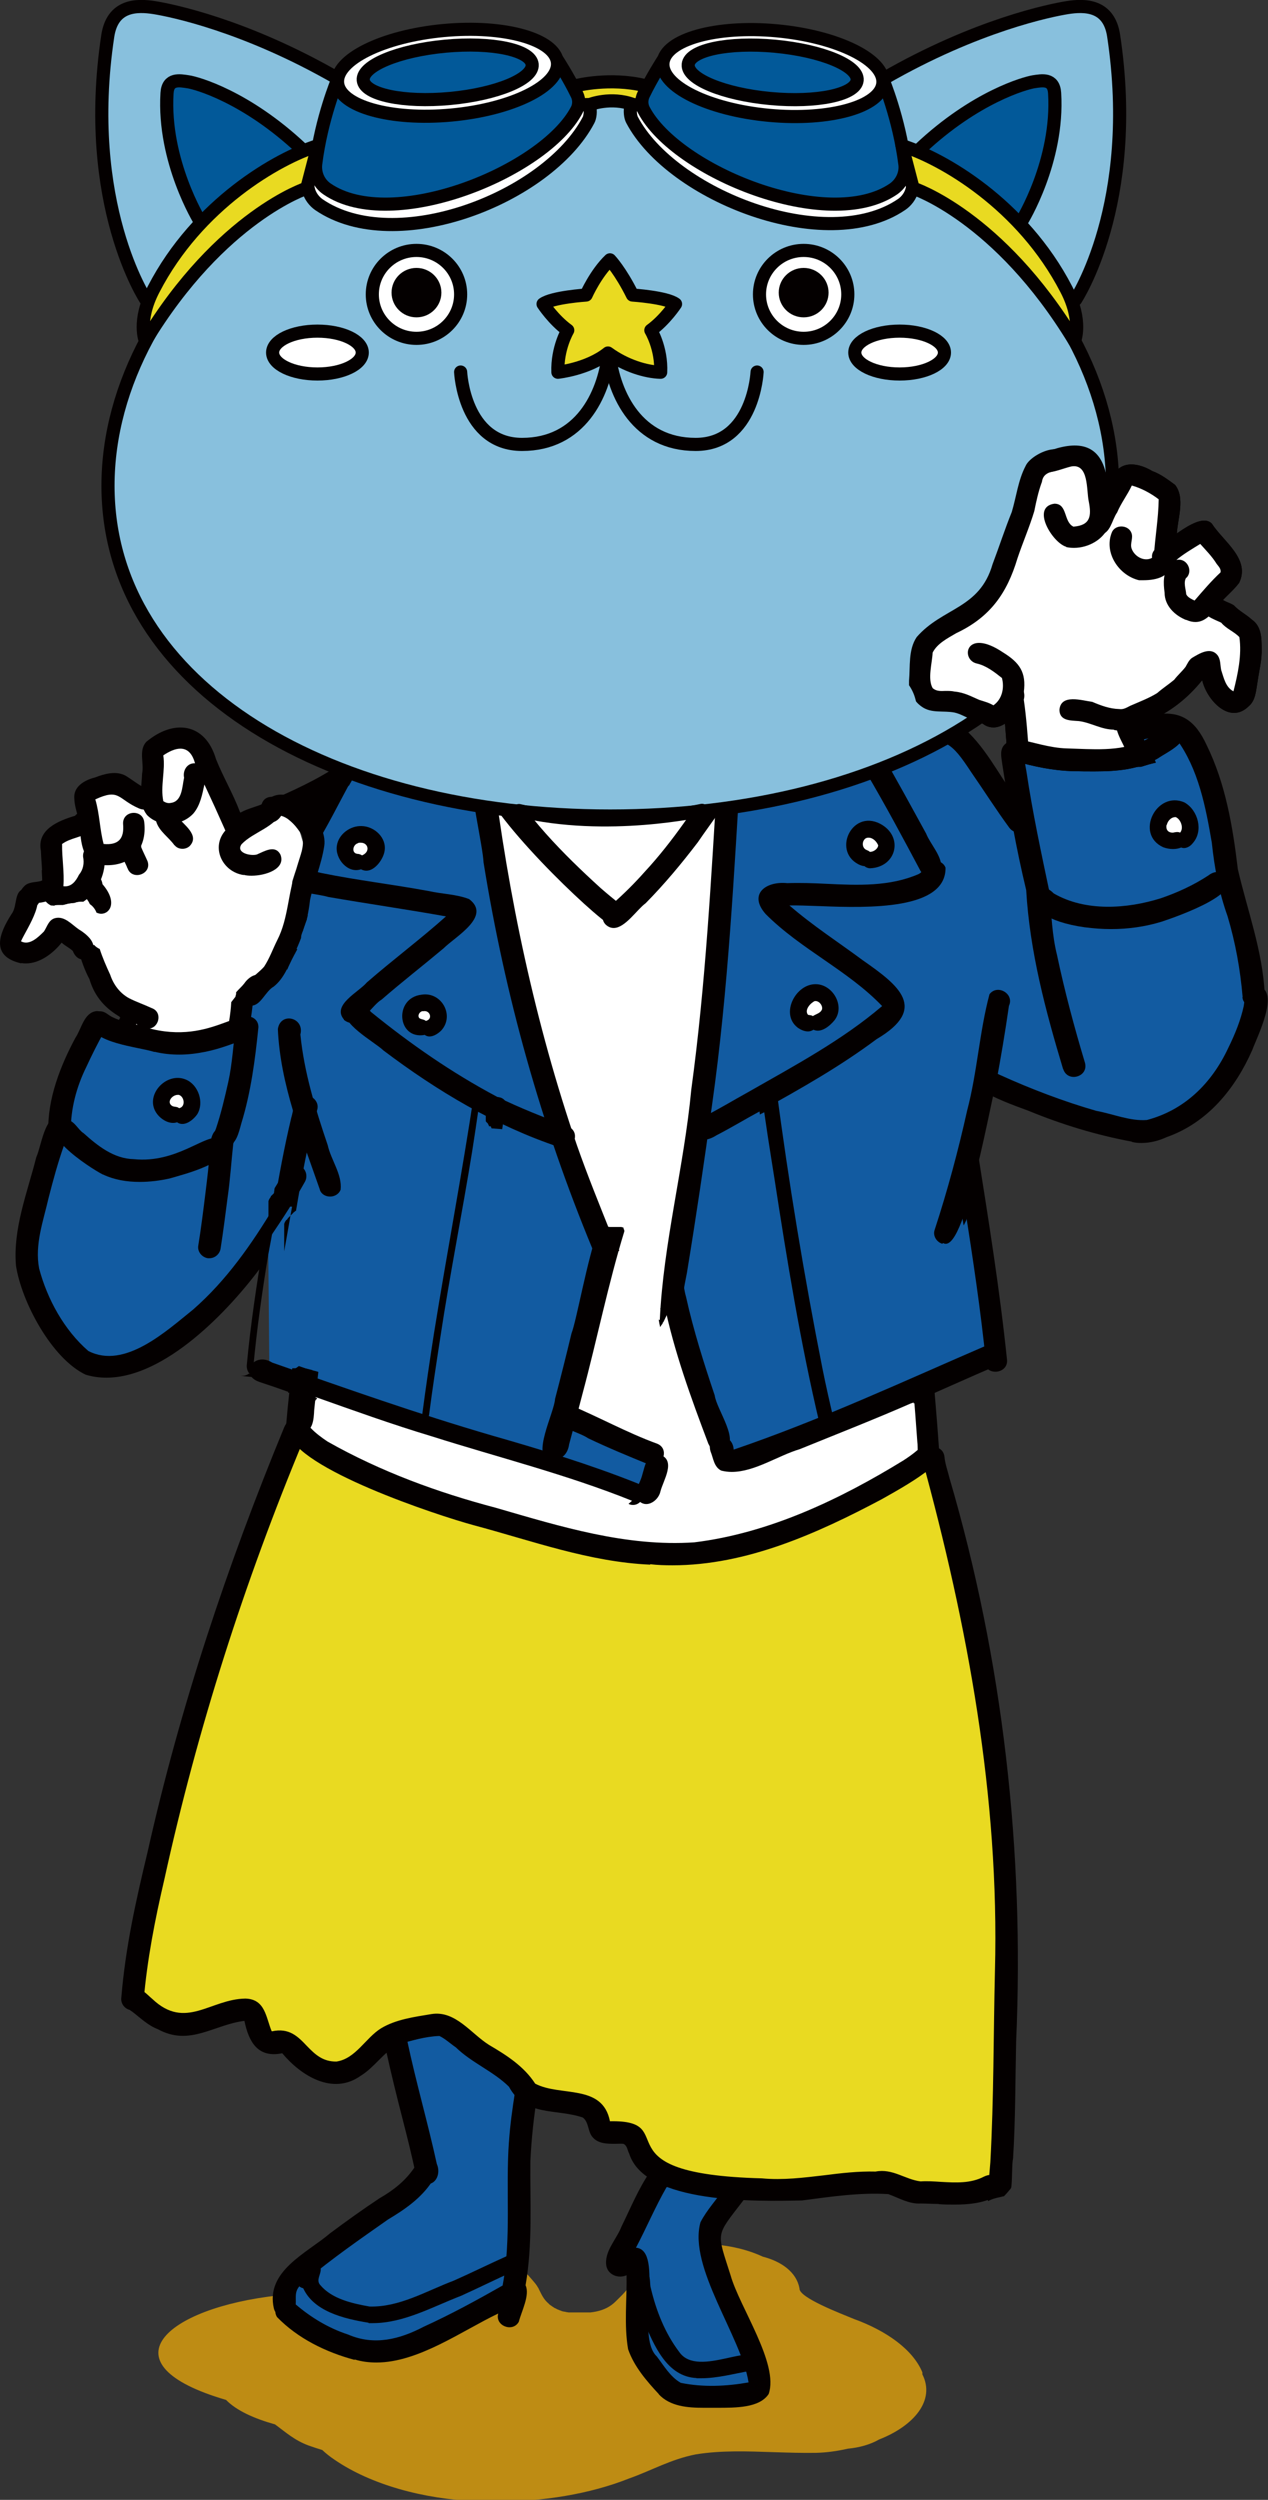<?xml version="1.0" encoding="UTF-8"?><svg id="_レイヤー_8" xmlns="http://www.w3.org/2000/svg" viewBox="0 0 58 114.3"><rect x="0" y="0" width="58" height="114.3" fill="#333333" stroke="none"/><defs><style>.cls-1{fill:#88c0dd;}.cls-1,.cls-2,.cls-3,.cls-4,.cls-5{stroke:#040000;stroke-linecap:round;stroke-linejoin:round;stroke-width:.6px;}.cls-2,.cls-6{fill:#fff;}.cls-3,.cls-7{fill:#e9da21;}.cls-4{fill:#025999;}.cls-8{fill:#040000;}.cls-9{fill:#be8c14;}.cls-10{fill:#125ba1;}.cls-11{fill:#070002;}.cls-12{stroke-width:.16px;}.cls-12,.cls-5,.cls-13{fill:none;}.cls-12,.cls-13{stroke:#070002;stroke-miterlimit:10;}.cls-13{stroke-width:.19px;}</style></defs><g><path class="cls-9" d="M42.19,108.47c-.43-1.04-1.64-1.9-3.13-2.44-.6-.25-2.53-.98-2.49-1.4-.14-.75-.83-1.23-1.68-1.45-1.56-.73-3.85-.8-5.5-.04-.03,.06-.07,.12-.1,.18-.09,.2-.17,.4-.25,.61-.09,.25-.18,.49-.34,.72-.12,.17-.29,.33-.44,.48-.09,.09-.18,.18-.29,.26-.27,.2-.6,.3-.96,.34-.07,0-.14,0-.21,0-.09,0-.18,0-.27,0-.08,0-.15,0-.23,0-.03,0-.06,0-.09,0-.03,0-.06,0-.09,0,0,0,0,0-.01,0-.03,0-.05,0-.08,0-.03,0-.05,0-.08-.01-.03,0-.07-.01-.1-.02-.02,0-.03,0-.05-.01-.01,0-.02,0-.03,0-.05-.01-.1-.03-.14-.05,0,0,0,0,0,0,0,0,0,0-.01,0-.04-.02-.08-.03-.12-.05-.01,0-.03-.01-.04-.02-.03-.02-.07-.03-.1-.05-.01,0-.02,0-.03-.02-.04-.02-.08-.05-.12-.08,0,0-.02-.01-.03-.02-.03-.02-.06-.04-.08-.07-.07-.06-.14-.13-.19-.2-.01-.01-.02-.03-.03-.04-.1-.14-.16-.29-.24-.44,0-.01-.01-.03-.02-.04-.02-.03-.04-.06-.06-.1,0,0,0,0,0,0-.02-.02-.03-.04-.05-.07h0c-.11-.14-.23-.27-.35-.41-.03-.03-.07-.06-.1-.09-.07-.02-.14-.04-.21-.06,0,0,0,0,0,0-.04-.01-.08-.02-.12-.03-.03,0-.06-.01-.09-.02,0,0,0,0-.01,0-.11-.03-.22-.05-.33-.08h0s-.01,0-.02,0c0,0,0,0,0,0-.04,0-.09-.01-.13-.02-.03,0-.05,0-.08-.01-.02,0-.04,0-.06,0t0,0s-.03,0-.04,0c-.04,0-.09,0-.13,0-.09,0-.19,0-.28-.01,0,0-.02,0-.02,0h-.02c-.15,0-.29,0-.44,0h-.03c-.12,0-.23,.01-.35,.02,0,0,0,0-.01,0-.02,0-.03,0-.05,0,0,0,0,0,0,0-.05,0-.1,.01-.15,.02,0,0,0,0,0,0-.09,.02-.18,.05-.26,.08-.06,.02-.12,.05-.19,.07-.15,.06-.3,.12-.44,.18-.1,.05-.19,.1-.28,.15-.02,.01-.05,.02-.07,.04-.04,.02-.08,.04-.12,.06,0,0,0,0-.01,0,0,0-.02,0-.02,.01-.12,.06-.24,.12-.36,.19-.01,0-.02,.01-.03,.02-.02,0-.04,.02-.06,.03,0,0-.02,.01-.03,.02-.02,.01-.03,.02-.05,.03h0s-.07,.05-.11,.08c-.01,0-.03,.02-.04,.03-.05,.03-.09,.06-.14,.1-.21,.14-.4,.25-.64,.35-.2,.08-.41,.14-.63,.19-.07,.02-.14,.03-.22,.05-.41,.08-.83,.14-1.25,.15-.13,0-.25,0-.37,0-.05,0-.11,0-.16,0h-.02s-.06,0-.08,0c-.06,0-.11,0-.17-.01-.04,0-.07,0-.11,0-.07,0-.15-.01-.22-.02-.34-.04-.67-.13-.99-.21-.36-.1-.68-.27-.93-.49-.25,.02-.5,.05-.74,.1-5.24,.57-8.04,3.14-2.41,4.78,.48,.49,1.28,.85,2.24,1.12,.48,.35,.89,.73,1.55,.97,.2,.07,.41,.14,.61,.2,.17,.16,.36,.31,.57,.45,1.65,1.13,4.06,1.8,6.49,1.89,.29,.01,.58,.02,.87,.02,2.16,0,4.3-.34,6.11-1.06,1.02-.36,1.91-.88,3.05-1.1,1.17-.19,2.38-.14,3.59-.1,.64,.02,1.27,.04,1.9,.03,.48-.01,.98-.08,1.46-.19,.53-.05,1.03-.19,1.43-.42,1.61-.63,2.58-1.8,1.98-2.98"/><polygon class="cls-10" points="17.34 90.57 19.47 99.36 17.58 101.15 13.94 103.87 12.99 104.65 13.56 106.2 17.01 107.59 19.23 107.26 23.68 104.87 23.68 100.07 24.59 92.55 17.34 90.57"/><polygon class="cls-10" points="31.81 96.07 28.27 103.6 28.98 103.86 29.26 107.36 30.78 109.43 33.66 109.43 34.89 109.19 34.42 107.31 32.43 101.86 35.51 97.81 31.81 96.07"/><path class="cls-7" d="M41.64,65.06l1.62,3.61s3.09,15.18,2.94,17.64c-.15,2.46-.31,13.54-.31,13.54l-1.96,.61-3.84-.61h-7.62l-1.8-.23-1.69-2.1-1.59-.18-.11-1.06-2.69-.55-3.03-1.94-.96-1.08-2.94,.25-2.05,1.74-2.59-1.28-.99-.71-.72-.8-2.76,.8-2.5-1.72,2.13-9.78,3.12-9.62,3.03-7.65,27.32,1.13Z"/><path class="cls-13" d="M41.64,65.06l1.62,3.61s3.09,15.18,2.94,17.64c-.15,2.46-.31,13.54-.31,13.54l-1.96,.61-3.84-.61h-7.62l-1.8-.23-1.69-2.1-1.59-.18-.11-1.06-2.69-.55-3.03-1.94-.96-1.08-2.94,.25-2.05,1.74-2.59-1.28-.99-.71-.72-.8-2.76,.8-2.5-1.72,2.13-9.78,3.12-9.62,3.03-7.65,27.32,1.13Z"/><path class="cls-6" d="M22.79,36.52l5.69,5.27,4.76-5.34,8.77,25.69,.48,4.8-7.04,3.41s-6.05,1.38-9.41,0c-3.36-1.38-7.12-2.05-7.12-2.05l-5.37-2.67,1.3-9.59,5.6-18.7,2.35-.8Z"/><polygon class="cls-6" points="6.17 47.34 4.94 45.16 3.82 42.73 2.74 42.84 1.26 43.5 .38 42.95 1.26 40.78 2.52 39.9 2.52 38.65 2.87 37.88 3.9 37.45 3.9 36.07 5.52 35.67 6.67 36.6 7.1 34.35 8.03 33.79 9.1 34.13 9.57 35.05 10.7 38.03 12.71 37.04 13.67 37.88 13.9 38.65 13.37 40.29 13.18 42.42 12.36 44.57 11.09 45.91 10.94 46.65 8.7 47.88 6.17 47.34"/><polygon class="cls-6" points="46.71 32.44 44.37 32.44 43.08 32.24 42.25 30.91 42.5 29.57 44.22 28.42 45.55 26.91 46.87 23.2 47.33 21.35 49.3 20.78 50.17 21.84 50.6 23.84 51.98 21.84 53.6 22.56 53.5 25.66 55.06 24.65 56.2 26.05 55.84 26.99 55.51 27.97 57.28 29.21 57.22 31.1 56.85 32.17 55.69 31.9 55.16 30.15 51.41 32.86 52.01 34.81 49.51 35.19 46.51 33.88 46.71 32.44"/><polygon class="cls-6" points="29.72 12.65 32.82 12.65 35.59 14.81 37.7 18.7 38.45 23.75 39.47 23.58 41.06 25.56 40.19 29.47 37.59 30.87 35.59 34.24 33.24 35.71 28.48 41.78 25.21 39.32 22.36 35.28 19.42 32.28 18.91 24.88 19.16 22.1 21.04 17.52 23.81 15.06 26.85 12.71 29.72 12.65"/><polygon class="cls-6" points="16.49 23.86 17.09 30.1 15.4 27.69 15.16 25.56 15.59 23.88 16.49 23.86"/><path class="cls-10" d="M18.91,31.92l3.45,3.36s1.09,8.61,1.58,10.09c.49,1.48,3.65,11.64,3.65,11.64l-1.55,7.82,3.69,1.66v1.79l-7.64-2.43-9.77-3.31-.05-5.53-4.1,4.21-2.37,1.34-2.1-.34-1.29-1.94-1.55-2.95,2.15-6.12,.29-2.97,1.08-1.14,3.03,.79,3.6-.64,.27-1.76,2.05-2.36,.56-3.18,.83-2.84,1.96-3.39,1.38-1.67,.84-.11Z"/><polygon class="cls-10" points="46.54 34.44 51.31 34.63 52.01 34.81 51.83 33.39 53.35 33.25 54.59 33.84 55.84 38.48 56.81 42.32 57.36 46.03 55.84 49.26 53.81 51.49 51.95 51.6 45.18 49.63 44.34 53.59 45.79 62.02 38.23 64.9 33.36 66.83 30.67 59.03 32.05 50.44 33.24 39.91 33.24 35.71 37.06 32.23 37.59 31.46 39.27 33.84 43.26 33.25 46.53 37.16 46.54 34.44"/><path class="cls-6" d="M54.42,37.91c0,.37-.3,.66-.66,.66s-.67-.29-.67-.66,.3-.66,.67-.66,.66,.3,.66,.66"/><path class="cls-6" d="M40.44,38.57c0,.36-.3,.66-.66,.66s-.67-.3-.67-.66,.3-.66,.67-.66,.66,.3,.66,.66"/><path class="cls-6" d="M17.17,38.82c0,.37-.3,.66-.66,.66s-.67-.29-.67-.66,.3-.66,.67-.66,.66,.3,.66,.66"/><path class="cls-6" d="M37.91,46.03c0,.36-.3,.66-.66,.66s-.67-.3-.67-.66,.3-.66,.67-.66,.66,.29,.66,.66"/><path class="cls-6" d="M20.31,46.46c0,.37-.3,.66-.66,.66s-.67-.29-.67-.66,.3-.66,.67-.66,.66,.3,.66,.66"/><path class="cls-6" d="M8.74,50.27c0,.36-.3,.66-.66,.66s-.67-.3-.67-.66,.3-.66,.67-.66,.66,.3,.66,.66"/><polygon class="cls-10" points="23.47 23.27 26.85 24.76 27.38 26.29 25.93 28.19 23.64 28.8 20.4 26.66 19.51 25.12 20.23 23.54 23.47 23.27"/><polygon class="cls-10" points="33.33 23.27 29.95 24.76 29.42 26.29 30.87 28.19 33.16 28.8 36.4 26.66 37.29 25.12 36.57 23.54 33.33 23.27"/><path class="cls-8" d="M13.54,65.61c-.28-.03-.48-.3-.44-.58,.07-.83,.16-1.65,.27-2.47h.03s.02,0,.02,0h.02s.02,0,.02,0h.02s.02,0,.02,0h.02s.02,0,.02,0h.02s.02,0,.02,0h.02s.02,0,.02,0h.02s.02,0,.02,0h.02s.02,0,.02,0h.02s.02,0,.02,0h.02s.02,0,.02,0h.02s.02,0,.02,0h.02s.02,0,.02,0h.02s.02,0,.02,0h.02s.02,.01,.02,.01h.02s.02,0,.02,0h.02s.02,.01,.02,.01h.02s.02,.01,.02,.01h.02s.02,.01,.02,.01h.02s.02,.01,.02,.01h.02s.02,.01,.02,.01h.02s.02,.01,.02,.01h.02s.02,.01,.02,.01h.02s.02,.02,.02,.02h.02s.02,.01,.02,.01h.02s.02,.01,.02,.01h.02s.02,.01,.02,.01h.02s.02,.01,.02,.01h.02s.02,.01,.02,.01h.01s.02,.01,.02,.01h.01s.01,.01,.01,.01h.01c-.07,.58-.13,1.17-.19,1.75-.02,.4-.05,1-.55,1-.03,0-.05,0-.08,0"/><path class="cls-8" d="M42.14,66.78c-.22-.22-.14-.58-.18-.85-.06-.87-.13-1.73-.2-2.6h0s.02-.01,.02-.01h.02s.02-.01,.02-.01h.02s.02-.01,.02-.01h.02s.02-.01,.02-.01h.01s.02-.01,.02-.01h.02s.01-.01,.01-.01h.02s.02,0,.02,0h.01s.02-.01,.02-.01h.01s.02,0,.02,0h.01s.02,0,.02,0h.01s.02,0,.02,0h.01s.01,0,.01,0h.01s.01,0,.01,0h.01s.01,0,.01,0h.01s.01,0,.01,0h.01s.01,0,.01,0h.01s.01,0,.01,0h.01s.01,0,.01,0h.01s.01,0,.01,0h.01s.02,0,.02,0h.01s.02,0,.02,0h.02s.01,0,.01,0h.02s.02-.01,.02-.01h.02s.01,0,.01,0h.02s.01,0,.01,0h.02s.01-.01,.01-.01h.02s.01-.01,.01-.01h.01s.02,0,.02,0h.01s.01-.01,.01-.01h.01s.01-.01,.01-.01h.01s.01-.01,.01-.01h.01s.01,0,.01,0h.01s.01-.01,.01-.01h.01s.01,0,.01,0h.01s.01-.01,.01-.01h.01c.07,.87,.15,1.74,.21,2.62,.02,.28,.04,.55,.06,.83,.02,.3-.26,.51-.53,.51-.13,0-.25-.04-.35-.15"/><path class="cls-8" d="M29.74,71.54c-2.77-.12-5.4-1.09-8.06-1.8-1.7-.46-8.13-2.59-8.48-4.24,.01-.29,.23-.52,.53-.52,.21,0,.4,.13,.48,.31,.23,.24,.5,.44,.77,.62,2.42,1.37,5.04,2.33,7.7,3.03,2.97,.86,5.96,1.79,9.08,1.58,3.43-.42,6.67-1.97,9.57-3.75,.23-.15,.43-.29,.64-.47,.51-.41,1.17,.41,.63,.81-.7,.56-1.49,1-2.27,1.44-2.94,1.56-6.18,3.02-9.57,3.02-.34,0-.68-.01-1.02-.05"/><path class="cls-8" d="M5.99,91.91c-.28-.04-.48-.3-.44-.58,.19-2.31,.67-4.44,1.2-6.65,1.49-6.65,3.65-13.12,6.25-19.42,.39-.89,1.43-.2,.88,.59-2.71,6.51-4.85,13.19-6.36,20.07-.43,1.84-.79,3.68-.95,5.56-.02,.26-.27,.44-.52,.44-.02,0-.04,0-.07,0m7.65-26.05c.08-.01,.15-.05,.21-.1-.06,.05-.13,.08-.21,.1"/><path class="cls-8" d="M45.16,100.36c.06-.5,.1-1.01,.14-1.5,.16-2.91,.14-5.83,.21-8.74,.21-7.95-1.25-15.82-3.34-23.44-.01-.62,.95-.72,1.03-.08,.03,.33,.15,.65,.23,.98,2.45,8.35,3.43,17.07,3.05,25.75-.04,1.78-.03,3.57-.14,5.35-.06,.29-.03,.83-.08,1.32-.01,.02-.02,.05-.03,.07-.1,.12-.2,.24-.31,.35-.05,0-.09,.02-.14,.03-.2,.04-.41,.09-.58,.19-.04-.08-.05-.17-.04-.27"/><path class="cls-8" d="M42.93,100.77c-.28,0-.55-.02-.82-.02-.54,.03-1-.26-1.48-.43-1.32-.08-2.64,.12-3.94,.29-2.04,.04-7.17,.18-7.91-2.14-.08-.15-.09-.38-.27-.45-.12-.01-.25,0-.37,0-.38,0-.78,0-1.04-.31-.22-.26-.16-.68-.44-.89-1.23-.42-2.63-.03-3.38-1.41-.72-.71-1.7-1.09-2.43-1.8-.25-.17-.48-.39-.75-.52-.65,.02-1.29,.22-1.91,.39-.64,.36-1.07,1.05-1.69,1.43-1.28,.91-2.73,0-3.59-1.03-1.12,.23-1.53-.52-1.73-1.48-1.4,.17-2.5,1.18-3.96,.38-.45-.17-.79-.51-1.17-.8-.38-.21-.46-.81-.01-.99,.41-.17,.66,.19,.93,.41,1.52,1.44,2.65,0,4.26-.02,.91,.03,.93,.86,1.2,1.5,.8-.18,1.2,.24,1.61,.67,.35,.36,.71,.72,1.35,.71,.88-.13,1.33-1.08,2.04-1.52,.68-.41,1.52-.52,2.3-.65,1.1-.18,1.81,.89,2.64,1.41,.8,.47,1.59,.97,2.11,1.77,1.15,.61,3.08-.01,3.42,1.72,3.37-.07-.67,2.41,6.95,2.61,.96,.09,1.9-.03,2.85-.14,.78-.1,1.56-.19,2.35-.17,.79-.15,1.34,.36,2.06,.45,.3-.02,.6,0,.91,.02,.69,.04,1.38,.08,1.99-.24,.78-.38,1.34,.71,.46,.95-.56,.27-1.18,.33-1.8,.33-.24,0-.48,0-.72-.02"/><path class="cls-8" d="M30.14,109.47c-.56-.6-1.14-1.27-1.41-2.06-.19-1.11-.05-2.25-.07-3.38-.36,.16-.82,0-.92-.4-.13-.67,.46-1.23,.69-1.83,.42-.85,.78-1.75,1.32-2.52,.31-.34,.93-.12,.92,.35,0,.16-.07,.3-.19,.39-.51,.89-.91,1.84-1.39,2.75,1.32,.12-.05,4.03,.95,4.97,.33,.43,.62,.94,1.1,1.21,1.02,.21,2.09,.16,3.1-.02-.32-2.08-2.77-5.27-2.2-7.32,.3-.59,.78-1.08,1.14-1.63,.4-.53,1.23,.1,.82,.63-1.29,1.68-1.22,1.4-.58,3.43,.41,1.45,2.22,4.04,1.74,5.42-.42,.64-1.51,.63-2.37,.63-.22,0-.43,0-.61,0-.72,0-1.53-.06-2.05-.62"/><path class="cls-8" d="M19.21,99.74c-.13-.1-.19-.25-.21-.4-.17-.83-.38-1.65-.59-2.47-.27-1.05-.53-2.1-.76-3.16-.05-.24-.14-.52,0-.75,.29-.49,1.03-.19,.98,.36,.4,1.89,.94,3.74,1.35,5.62,.19,.43-.03,.92-.42,.92-.1,0-.22-.03-.34-.11"/><path class="cls-8" d="M12.53,105.56c-.4-1.72,1.49-2.53,2.57-3.45,.74-.55,1.49-1.09,2.26-1.6,.63-.36,1.19-.8,1.6-1.41,.46-.71,1.45,.09,.8,.65-.5,.76-1.24,1.27-2.01,1.73-1.27,.89-2.55,1.78-3.74,2.77-.74,.53-.35,.78-.54,1.42-.09,.17-.27,.25-.44,.25-.22,0-.45-.13-.5-.37"/><path class="cls-8" d="M16.22,107.9c-1.31-.35-2.6-.98-3.55-1.96-.32-.53,.46-1.07,.84-.59,.71,.61,1.52,1.1,2.41,1.39,1.2,.52,2.36,.22,3.47-.36,1.23-.56,2.42-1.21,3.6-1.88,.41-2.17,.13-4.4,.29-6.59,0,0,0,.02,0,.03,.05-.77,.16-1.54,.28-2.31,.02-.3,.29-.53,.59-.49,.28,.04,.48,.3,.44,.58-.17,1.02-.28,2.05-.33,3.09,0-.01,0-.02,0-.04,0,0,0,0,0-.01-.02,1.91,.11,3.84-.22,5.73,.21,.44-.19,1.2-.31,1.67-.28,.5-1.1,.18-.94-.38-1.66,.79-3.65,2.24-5.57,2.24-.34,0-.67-.04-1-.14"/><path class="cls-8" d="M13.56,104.25c0-.21,.17-.38,.38-.38s.38,.17,.38,.38-.17,.38-.38,.38-.38-.17-.38-.38"/><path class="cls-8" d="M16.85,106.2c-1.11-.18-2.57-.52-3.02-1.67-.08-.36-.02-1.03,.41-1.12,.21-.03,.4,.13,.43,.33,.02,.25-.23,.51-.02,.74,.54,.64,1.47,.84,2.25,.98,1.37,.04,2.6-.71,3.85-1.18,.81-.36,1.6-.75,2.4-1.11,.19-.1,.44,0,.52,.19,.08,.19-.01,.41-.2,.5-.8,.36-1.58,.75-2.38,1.11-1.3,.5-2.62,1.25-4.04,1.25-.06,0-.12,0-.18,0"/><path class="cls-8" d="M31.86,108.73c-1.36-.06-1.95-1.51-2.41-2.59-.22-.66-.61-1.41-.43-2.1,.1-.18,.34-.24,.52-.14,.26,.14,.16,.5,.23,.72,.25,1.05,.65,2.06,1.3,2.92,.44,.63,1.35,.46,2.14,.29,.72-.16,1.35-.32,1.44,.14,.03,.21-.12,.39-.33,.43-.75,.13-1.49,.34-2.26,.34-.07,0-.13,0-.2,0"/><path class="cls-8" d="M13.5,62.58h.01s.02,0,.02,0h.02s.02,0,.02,0h.02s.02,0,.02,0h.02s.02,0,.02,0h.02s.02,0,.02,0h.02s.02,0,.02,0h.02s.02,0,.02,0h.02s.02,0,.02,0h.02s.02,0,.02,0h.02s.02,0,.02,0h.02s.02,.01,.02,.01h.02s.02,.01,.02,.01h.02s.02,.01,.02,.01h.02s.02,.01,.02,.01h.02s.02,.01,.02,.01h.02s.02,.01,.02,.01h.02s.02,.01,.02,.01h.02s.02,.01,.02,.01h.02s.02,.02,.02,.02h.02s.02,.01,.02,.01h.02s.02,.02,.02,.02h.02s.02,.01,.02,.01h.02s.02,.01,.02,.01h.02s.02,.01,.02,.01h.02s.02,.01,.02,.01h.01s.02,.01,.02,.01h.01s0,0,0,0c-.29-.1-.57-.2-.86-.3"/><path class="cls-8" d="M14.5,63.03l-.02-.02-.02-.02h-.02s-.02-.03-.02-.03h-.02s-.02-.02-.02-.02h-.02s-.02-.02-.02-.02h-.02s-.02-.02-.02-.02h-.02s-.02-.02-.02-.02h-.02s-.02-.02-.02-.02h-.02s-.02-.02-.02-.02h-.02s-.02-.02-.02-.02h-.02s-.02-.01-.02-.01h-.02s-.02-.02-.02-.02h-.02s-.02-.01-.02-.01h-.02s-.02-.01-.02-.01h-.02s-.02-.01-.02-.01h-.02s-.02-.01-.02-.01h-.02s-.02-.01-.02-.01h-.02s-.02-.01-.02-.01h-.02s-.02,0-.02,0h-.02s-.02,0-.02,0h-.02s-.02,0-.02,0h-.02s-.02,0-.02,0h-.02s-.02,0-.02,0h-.02s-.02,0-.02,0h-.02s-.02,0-.02,0h-.02s-.02,0-.02,0h-.02s-.01,0-.01,0h-.02s-.01,0-.01,0h-.02s-.01,0-.01,0h-.01s-.02,0-.02,0h-.03s-.01,0-.01,0h-.01s0,0,0,0c0-.04,.02-.07,.02-.11h.02s.02,0,.02,0h.02s.02,0,.02,0h.02s.02,0,.02,0h.02s.02,0,.02,0h.02s.02,0,.02,0h.02s.02,0,.02,0h.02s.02,0,.02,0h.02s.02,0,.02,0h.02s.02,0,.02,0h.02s.02,.01,.02,.01h.02s.02,.01,.02,.01h.02s.02,.01,.02,.01h.02s.02,.01,.02,.01h.02s.02,.01,.02,.01h.02s.02,.01,.02,.01h.02s.02,.01,.02,.01h.02s.02,.01,.02,.01h.02s.02,.01,.02,.01h.02s.02,.01,.02,.01h.02s.02,.01,.02,.01h.02s.02,.01,.02,.01h.02s.02,.01,.02,.01h.02s.02,.01,.02,.01h.01s.02,.01,.02,.01h.01s.02,.01,.02,.01h.01s.01,.01,.01,.01h.02s.01,.01,.01,.01h.01s.01,.01,.01,.01h.01s.01,.01,.01,.01h.01s.01,.01,.01,.01h.01s.01,.01,.01,.01h.01s0,.06-.01,.08h0Z"/><polygon class="cls-8" points="42.67 63 42.68 62.99 42.68 63 42.67 63 42.66 63 42.67 63"/><path class="cls-8" d="M14.35,63.85h-.01s-.01-.01-.01-.01h-.02s-.02-.01-.02-.01h-.01s-.02-.01-.02-.01h-.01s-.02-.01-.02-.01h-.02s-.02-.01-.02-.01h-.02s-.02-.01-.02-.01h-.02s-.02-.01-.02-.01h-.02s-.02-.01-.02-.01h-.02s-.02-.01-.02-.01h-.02s-.02-.01-.02-.01h-.02s-.02-.01-.02-.01h-.02s-.02-.01-.02-.01h-.02s-.02-.01-.02-.01h-.02s-.02-.01-.02-.01h-.02s-.02-.01-.02-.01h-.02s-.02-.01-.02-.01h-.02s-.02-.01-.02-.01h-.02s-.02,0-.02,0h-.02s-.02,0-.02,0h-.02s-.02,0-.02,0h-.02s-.02,0-.02,0h-.02s-.02,0-.02,0h-.02s-.02,0-.02,0h-.02s-.02,0-.02,0h-.02s-.02,0-.02,0h-.02s-.02,0-.02,0h-.02s-.02,0-.02,0h-.02s-.02,0-.02,0h-.02s-.02,0-.02,0h-.02s-.02,0-.02,0h-.01c.03-.19,.05-.39,.08-.58,.01-.12,.03-.25,.05-.37h.02s.01,0,.01,0h.01s.01,0,.01,0h.02s.01,0,.01,0h.06s.02,0,.02,0h.03s.02,0,.02,0h.02s.02,0,.02,0h.02s.02,0,.02,0h.02s.02,0,.02,0h.02s.02,0,.02,0h.02s.02,0,.02,0h.02s.02,0,.02,0h.02s.02,0,.02,0h.02s.02,.01,.02,.01h.02s.02,.01,.02,.01h.02s.02,.01,.02,.01h.02s.02,.01,.02,.01h.02s.02,.01,.02,.01h.02s.02,.01,.02,.01h.02s.02,.01,.02,.01h.02s.02,.01,.02,.01h.02s.02,.02,.02,.02h.02s.02,.02,.02,.02h.02s.02,.02,.02,.02h.02s.02,.02,.02,.02h.02s.02,.02,.02,.02h.02s.02,.02,.02,.02h.02s.02,.02,.02,.02h.02s.02,.03,.02,.03l.02,.02,.02,.02h0c-.06,.31-.1,.62-.14,.93h-.01Z"/><path class="cls-8" d="M41.68,63.38c0-.07,0-.14-.01-.21h.01s.03-.02,.03-.02h.03s.03-.02,.03-.02h.03s.03-.02,.03-.02h.03s.03-.02,.03-.02h.03s.03-.02,.03-.02h.03s.03-.02,.03-.02h.03s.03-.02,.03-.02h.03s.03-.01,.03-.01h.03s.03-.01,.03-.01h.03s.03-.01,.03-.01h.02s.03-.01,.03-.01h.02s.03-.01,.03-.01h.03s.02-.01,.02-.01h.02s.02,0,.02,0h.02s.02,0,.02,0h.02s.02,0,.02,0h.02s.03,0,.03,0h.02s.03,0,.03,0h.03s.02,0,.02,0h.01s0,.09,.01,.13c.02,.3,.04,.61,.07,.91h0s-.01,0-.01,0h-.01s-.01,.01-.01,.01h-.01s-.01,.01-.01,.01h-.01s-.01,.01-.01,.01h-.02s-.01,.01-.01,.01h-.01s-.02,.01-.02,.01h-.01s-.01,0-.01,0h-.01s-.01,.01-.01,.01h-.01s-.01,0-.01,0h-.01s-.01,.01-.01,.01h-.02s-.01,0-.01,0h-.02s-.01,.01-.01,.01h-.02s-.02,0-.02,0h-.01s-.02,.01-.02,.01h-.02s-.01,0-.01,0h-.02s-.01,0-.01,0h-.01s-.02,0-.02,0h-.01s-.01,0-.01,0h-.01s-.02,0-.02,0h-.01s-.01,0-.01,0h-.01s-.01,0-.01,0h-.01s-.01,0-.01,0h-.01s-.01,0-.01,0h-.02s-.01,0-.01,0h-.01s-.02,0-.02,0h-.01s-.02,0-.02,0h-.01s-.01,.01-.01,.01h-.02s-.02,0-.02,0h-.01s-.02,0-.02,0h-.02s-.02,.01-.02,.01h-.01s-.02,.01-.02,.01h-.02s-.02,.01-.02,.01h-.02s-.02,.01-.02,.01h-.02s-.02,.01-.02,.01h-.02s-.02,.01-.02,.01h0c-.03-.3-.05-.61-.07-.92m.51-.23s.03,0,.05,0h0s.06,0,.08-.02c-.04,.01-.09,.02-.13,.02"/><path class="cls-8" d="M32.4,66.01c-.79-2.09-1.57-4.22-2.02-6.41v-.03s.03-.03,.03-.03v-.03s.03-.03,.03-.03v-.03s.02-.02,.02-.02v-.02s.02-.02,.02-.02v-.02s.02-.02,.02-.02v-.02s.02-.02,.02-.02v-.02s.02-.02,.02-.02v-.02s.02-.02,.02-.02v-.02s.02-.02,.02-.02v-.02s.02-.02,.02-.02v-.02s.02-.02,.02-.02v-.02s.02-.02,.02-.02v-.02s.03-.02,.03-.02v-.02s.03-.02,.03-.02l.02-.02,.02-.02,.02-.02,.02-.02,.02-.02,.02-.02,.02-.02,.02-.02,.02-.02,.02-.02,.02-.02,.02-.02,.02-.02,.02-.02,.02-.02,.02-.02,.02-.02,.02-.02,.02-.02,.02-.02,.02-.02,.02-.02,.02-.02,.02-.02,.02-.02,.02-.02,.02-.02h0c.02,.28,.06,.57,.14,.85,.33,1.5,.83,3.08,1.31,4.5,.09,.67,1.21,2.13,.41,2.52-.06,.03-.13,.04-.2,.04-.2,0-.4-.12-.48-.31"/><path class="cls-8" d="M45.1,62.3c-.24-2.39-.6-4.76-.97-7.13v-.02s.02-.02,.02-.02v-.02s.02-.02,.02-.02v-.02s.02-.02,.02-.02v-.02s.02-.02,.02-.02v-.02s.02-.02,.02-.02v-.02s.02-.02,.02-.02v-.02s.01-.02,.01-.02v-.02s.01-.02,.01-.02v-.02s.01-.02,.01-.02v-.02s.01-.02,.01-.02v-.02s.01-.02,.01-.02v-.02s.01-.02,.01-.02v-.02s.01-.02,.01-.02v-.02s.01-.02,.01-.02v-.02s0-.02,0-.02v-.02s.01-.02,.01-.02v-.02s0-.02,0-.02v-.02s0-.02,0-.02v-.02s0-.02,0-.02v-.02s0-.02,0-.02v-.02s.01-.03,.01-.03v-.03s0-.03,0-.03v-.03s.01-.03,.01-.03v-.03s.01-.03,.01-.03v-.03s.01-.04,.01-.04v-.04s.01-.04,.01-.04v-.03s.01-.04,.01-.04v-.04s.01-.04,.01-.04v-.04s.01-.04,.01-.04v-.03s.01-.03,.01-.03v-.03s.01-.03,.01-.03v-.03s0-.03,0-.03v-.03s.01-.03,.01-.03v-.03s.01-.03,.01-.03v-.03s.01-.04,.01-.04v-.03s.01-.04,.01-.04v-.04s.01-.04,.01-.04v-.04s.02-.04,.02-.04v-.04s.02-.04,.02-.04v-.04s.02-.05,.02-.05v-.05s.03-.05,.03-.05v-.05s.03-.05,.03-.05v-.05s.03-.05,.03-.05l.02-.05,.02-.05,.02-.05,.02-.05v-.03c.02,.05,.02,.11,0,.18,.5,3.16,1.01,6.33,1.34,9.51,.05,.36-.24,.57-.53,.57-.23,0-.46-.13-.5-.43"/><path class="cls-8" d="M32.99,67.24c-.34-.17-.36-.57-.49-.88-.25-.88,1.01-.94,1.06-.08,3.97-1.35,7.78-3.13,11.63-4.79,.61-.26,1.02,.69,.4,.95-1.26,.54-2.52,1.11-3.77,1.66-1.73,.76-3.49,1.45-5.24,2.16-.98,.29-2.06,1.04-3.11,1.04-.16,0-.32-.02-.48-.06"/><path class="cls-8" d="M25.16,66.81c-.88-.21,.19-2.2,.23-2.85,.26-.99,.51-1.99,.75-2.99,.24-.62,.7-3.31,1.25-4.85h.02s.02,0,.02,0h.02s.02,0,.02,0h.02s.02,0,.02,0h.02s.02,0,.02,0h.02s.02,0,.02,0h.02s.02,0,.02,0h.02s.02,0,.02,0h.02s.02,0,.02,0h.02s.02,0,.02,0h.02s.02,0,.02,0h.02s.02,0,.02,0h.02s.02,0,.02,0h.02s.02,0,.02,0h.02s.02,0,.02,0h.02s.02,0,.02,0h.02s.02,0,.02,0h.02s.02,0,.02,0h.02s.02,0,.02,0h.02s.02,0,.02,0h.02s.02,0,.02,0h.02s.02,0,.02,0h.02s.02,0,.02,0h.02s.02,0,.02,0h.02s.02,0,.02,0h.02s.02,.01,.02,.01h.02s.02,.01,.02,.01h.02s.02,.01,.02,.01h.02s.02,.02,.02,.02c0,0,0,.02,.01,.03,.01,.03,.03,.06,.04,.09-.75,2.44-1.25,4.95-1.91,7.41-.2,.78-.41,1.56-.62,2.34-.04,.32-.24,.65-.56,.65-.05,0-.1,0-.15-.02"/><path class="cls-8" d="M11.73,62.98c-.29-.04-.47-.3-.44-.58,.17-1.84,.45-3.67,.75-5.5v-.02s.01-.02,.01-.02v-.02s.01-.02,.01-.02v-.02s.01-.02,.01-.02v-.02s.01-.02,.01-.02v-.02s.01-.02,.01-.02v-.02s.02-.02,.02-.02v-.02s.01-.02,.01-.02v-.02s.01-.03,.01-.03v-.03s.02-.03,.02-.03v-.03s.02-.03,.02-.03v-.03s.02-.04,.02-.04v-.04s.02-.04,.02-.04v-.04s.02-.04,.02-.04v-.04s.02-.05,.02-.05v-.05s.02-.05,.02-.05v-.02s.01,0,.01,0h0s0-.02,0-.02h0s0-.02,0-.02h0s0-.02,0-.02h0s0-.02,0-.02h0s0-.02,0-.02h0s0-.02,0-.02h0s0-.02,0-.02h0s0-.02,0-.02h0s0-.02,0-.02h0s0-.02,0-.02h0s0-.02,0-.02h0s0-.02,0-.02h0s0-.02,0-.02h0s0-.02,0-.02h0s0-.02,0-.02h0s0-.02,0-.02h0s0-.02,0-.02h0s0-.02,0-.02h0s0-.02,0-.02h0s0-.02,0-.02h0s0-.02,0-.02h0s0-.02,0-.02h0s0-.02,0-.02h0s0-.02,0-.02h0s0-.02,0-.02h0s0-.02,0-.02h0s0-.02,0-.02h0s0-.02,0-.02h0s0-.02,0-.02h0s0-.02,0-.02h0s0-.02,0-.02h0s0-.02,0-.02h0s0-.02,0-.02h0s0-.02,0-.02h0s0-.02,0-.02h0s0-.02,0-.02h0s0-.02,0-.02h0s0-.02,0-.02h0s0-.02,0-.02h0s0-.02,0-.02h0s0-.02,0-.02h0s0-.02,0-.02h0s0-.02,0-.02h0s0-.02,0-.02h0s0-.02,0-.02h0s0-.02,0-.02h0s0-.02,0-.02h0s0-.03,0-.03h0s0-.03,0-.03h0s0-.03,0-.03h0s0-.03,0-.03h0s0-.03,0-.03h0s.01-.03,.01-.03h0s.01-.03,.01-.03h.01s0-.03,0-.03h.01s.01-.03,.01-.03h.01s.01-.03,.01-.03h.01s.01-.03,.01-.03h.01s.01-.03,.01-.03v-.02s.03-.02,.03-.02l.02-.02,.02-.02,.02-.02,.02-.02,.02-.02,.02-.02,.02-.02,.02-.02,.02-.02,.02-.02,.02-.02,.02-.02,.02-.02,.02-.02,.02-.02h.02s.02-.03,.02-.03h.02s.02-.03,.02-.03h0c-.17,1.02-.33,2.04-.53,3.06-.28,1.69-.52,3.39-.68,5.1-.02,.26-.27,.44-.52,.44-.02,0-.04,0-.07,0"/><path class="cls-8" d="M28.91,68.62c-2.98-1.2-6.11-1.98-9.17-2.95-1.8-.54-3.6-1.19-5.38-1.82h0s-.01,0-.01,0h-.02s-.01-.01-.01-.01h-.02s-.02-.01-.02-.01h-.02s-.01-.01-.01-.01h-.02s-.02-.01-.02-.01h-.02s-.02-.01-.02-.01h-.02s-.02-.01-.02-.01h-.02s-.02-.01-.02-.01h-.02s-.02-.02-.02-.02h-.02s-.02-.01-.02-.01h-.02s-.02-.01-.02-.01h-.02s-.02-.01-.02-.01h-.02s-.02-.01-.02-.01h-.02s-.02-.01-.02-.01h-.02s-.02-.01-.02-.01h-.02s-.02,0-.02,0h-.02s-.02-.01-.02-.01h-.02s-.02,0-.02,0h-.02s-.02,0-.02,0h-.02s-.02,0-.02,0h-.02s-.02,0-.02,0h-.02s-.02,0-.02,0h-.02s-.02,0-.02,0h-.02s-.02,0-.02,0h-.02s-.02,0-.02,0h-.02s-.02,0-.02,0h-.02s-.02,0-.02,0c-.5-.18-.99-.35-1.48-.51-.94-.34-.23-1.4,.6-.88,3.34,1.17,6.67,2.35,10.07,3.34,2.24,.64,4.47,1.32,6.63,2.18,.54,.22,.29,.99-.19,.99-.07,0-.14-.01-.21-.05"/><path class="cls-8" d="M29.65,66.95c-.93-.38-1.85-.76-2.75-1.19-.47-.32-1.35-.41-1.44-1.05,0-.28,.23-.51,.52-.51,1.36,.56,2.68,1.3,4.08,1.81,.55,.22,.29,.99-.19,.99-.07,0-.14-.01-.21-.05"/><path class="cls-8" d="M29.14,68.52c-.19-.29,.06-.57,.15-.83,.2-.44,.2-1.34,.9-1.18,.75,.27,.15,1.17,.02,1.68-.07,.32-.37,.58-.65,.58-.15,0-.3-.07-.42-.25"/><path class="cls-8" d="M14.51,63.93h-.01s-.01-.01-.01-.01h-.01s-.01-.01-.01-.01h-.01s-.01-.01-.01-.01h-.01s-.01-.01-.01-.01h-.01s-.02-.01-.02-.01h-.01s-.01-.01-.01-.01h-.02s-.01-.01-.01-.01h-.02s-.01-.01-.01-.01h-.02s-.02-.01-.02-.01h-.02s-.02-.01-.02-.01h-.02s-.02-.01-.02-.01h-.02s-.02-.01-.02-.01h-.02s-.02-.01-.02-.01h-.02s-.02-.01-.02-.01h-.02s-.02-.01-.02-.01h-.02s-.02-.01-.02-.01h-.02s-.02-.01-.02-.01h-.02s-.02-.01-.02-.01h-.02s-.02-.01-.02-.01h-.02s-.02-.01-.02-.01h-.02s-.02-.01-.02-.01h-.02s-.02-.01-.02-.01h-.02s-.02,0-.02,0h-.02s-.02,0-.02,0h-.02s-.02,0-.02,0h-.02s-.02,0-.02,0h-.02s-.02,0-.02,0h-.02s-.02,0-.02,0h-.02s-.02,0-.02,0h-.02s-.02,0-.02,0h-.02s-.02,0-.02,0h0c.07-.28,.21-.53,.56-.53,.28,0,.52,.23,.52,.51-.03,.13-.05,.26-.08,.39h-.01Z"/><path class="cls-8" d="M41.85,63.31c.33-.26,.84,0,.84,.41-.01,.07-.01,.17,0,.25h-.01s-.01,0-.01,0h0s-.03,0-.03,0h-.03s-.02,0-.02,0h-.03s-.02,0-.02,0h-.02s-.02,0-.02,0h-.02s-.02,0-.02,0h-.02s-.02,0-.02,0h-.02s-.03,0-.03,0h-.03s-.02,.01-.02,.01h-.03s-.02,.01-.02,.01h-.03s-.03,.01-.03,.01h-.03s-.03,.01-.03,.01h-.03s-.03,.02-.03,.02h-.03s-.03,.02-.03,.02h-.03s-.03,.02-.03,.02h-.03s-.03,.02-.03,.02h-.03s-.03,.02-.03,.02h-.03s-.03,.02-.03,.02h-.03s-.03,.02-.03,.02h-.03s-.01,.02-.01,.02c-.03-.34-.1-.71,.18-.93"/><path class="cls-8" d="M19.65,65.06c-.21-.03-.35-.22-.33-.43,.16-1.22,.34-2.44,.53-3.66,.59-3.67,1.29-7.33,1.84-11h.01s.01,0,.01,0h.01s.01,0,.01,0h.01s0,0,0,0h.01s0,0,0,0h0s0,0,0,0h0s0,0,0,0h0s0,.01,0,.01h0s0,.01,0,.01h0s0,.01,0,.01h0s0,.01,0,.01h0s0,.01,0,.01h0s0,.02,0,.02h0s0,.02,0,.02h0s0,.02,0,.02h0s0,.02,0,.02h0s0,.02,0,.02h0s0,.02,0,.02h0s0,.02,0,.02h0s0,.02,0,.02h0s0,.02,0,.02h0s0,.02,0,.02h0s0,.02,0,.02h0s0,.02,0,.02h0s0,.02,0,.02h0s0,.02,0,.02h0s0,.02,0,.02h0s0,.02,0,.02h.01s.01,.02,.01,.02h.01s.01,.02,.01,.02h.01s.01,.02,.01,.02h.01s.01,.02,.01,.02h.01s.01,.02,.01,.02h0s.01,.02,.01,.02h.01s0,.02,0,.02h.01s.01,.02,.01,.02h0s0,.02,0,.02h.01s0,.02,0,.02h.01s0,.02,0,.02h0c-.1,.69-.2,1.38-.31,2.07-.46,2.85-1.03,5.68-1.46,8.53-.18,1.17-.36,2.34-.51,3.51-.02,.19-.19,.33-.38,.33-.02,0-.03,0-.05,0"/><path class="cls-8" d="M37.49,65.1c-.88-3.71-1.49-7.47-2.07-11.24-.2-1.27-.41-2.54-.57-3.82h0s.01-.01,.01-.01h.01s.01-.01,.01-.01h.01s.01-.01,.01-.01h.01s.01-.01,.01-.01h.01s.01-.01,.01-.01h.01s.01-.01,.01-.01h.01s.01-.01,.01-.01h.01s.01-.01,.01-.01h.01s.01-.01,.01-.01h.01s.01-.01,.01-.01h.01s.01-.01,.01-.01h.01s.01-.01,.01-.01h.01s.01-.01,.01-.01h.01s.01-.01,.01-.01h.01s.01-.01,.01-.01h.01s.01-.01,.01-.01h.01s.02-.01,.02-.01h.02s.02-.01,.02-.01h.02s.02-.01,.02-.01h.02s.02-.01,.02-.01h.02s.02-.02,.02-.02h.02s.02-.02,.02-.02h.02s.02-.02,.02-.02h.02s.03-.02,.03-.02h.03s0-.01,0-.01c.56,4.29,1.27,8.57,2.11,12.82,.16,.8,.34,1.59,.53,2.39,.08,.28-.16,.47-.39,.47-.15,0-.3-.08-.35-.27"/><path class="cls-8" d="M30.24,59.86v-.02s.03-.03,.03-.03l.02-.03,.02-.03,.02-.03,.02-.03v-.03s.03-.03,.03-.03v-.03s.03-.03,.03-.03v-.03s.03-.03,.03-.03v-.02s.02-.03,.02-.03v-.02s.02-.02,.02-.02v-.02s.02-.02,.02-.02v-.02s.02-.02,.02-.02v-.02s.02-.02,.02-.02v-.02s.02-.02,.02-.02v-.02s.02-.02,.02-.02v-.02s.02-.02,.02-.02v-.02s.02-.02,.02-.02v-.02s.02-.02,.02-.02v-.02s.03-.02,.03-.02v-.02s.03-.02,.03-.02l.02-.02,.02-.02,.02-.02,.02-.02,.02-.02,.02-.02,.02-.02,.02-.02,.02-.02,.02-.02,.02-.02,.02-.02,.02-.02,.02-.02,.02-.02,.02-.02,.02-.02,.02-.02,.02-.02,.02-.02,.02-.02,.02-.02,.02-.02,.02-.02,.02-.02,.02-.02,.02-.02,.02-.02,.02-.02,.02-.02c-.02,.15-.03,.29-.04,.43h0s-.04,.06-.04,.06l-.04,.06-.04,.05-.04,.05-.04,.05-.04,.05-.04,.05-.04,.05-.04,.05-.04,.05-.04,.05-.04,.05-.04,.05-.04,.05-.04,.04-.04,.04-.04,.04-.04,.04-.03,.04-.03,.04-.03,.03-.02,.03-.02,.03-.02,.03-.02,.02v.02s-.03,.02-.03,.02v.02s-.02,0-.02,0c0-.03-.01-.07-.02-.1"/><path class="cls-8" d="M44.57,53.2v-.04s.02-.04,.02-.04v-.03s.04,.02,.05,.03l-.03,.04-.04,.07v-.02Z"/><path class="cls-8" d="M27.48,56.58c-.07-.16-.14-.32-.2-.48h.02s.02,0,.02,0h.02s.02,0,.02,0h.02s.02,0,.02,0h.02s.02,0,.02,0h.02s.02,0,.02,0h.02s.02,0,.02,0h.02s.02,0,.02,0h.02s.02,0,.02,0h.02s.02,0,.02,0h.02s.02,0,.02,0h.02s.02,0,.02,0h.02s.02,0,.02,0h.02s.02,0,.02,0h.02s.02,0,.02,0h.02s.02,0,.02,0h.02s.02,0,.02,0h.02s.02,0,.02,0h.02s.02,0,.02,0h.02s.02,0,.02,0h.02s.02,0,.02,0h.02s.02,0,.02,0h.02s.02,0,.02,0h.02s.02,0,.02,0h.02s.02,0,.02,0h.02s.02,0,.02,0h.02s.02,0,.02,0h.02s.02,0,.02,0h.02s.02,0,.02,0h.02s.02,.01,.02,.01h.02s.02,.01,.02,.01h.02s.02,.02,.02,.02c0,0,0,.02,0,.03,.01,.03,.02,.06,.04,.09h-.01s-.02,0-.02,0h-.02s-.02,0-.02,0h-.02s-.02,0-.02,0h-.02s-.02,0-.02,0h-.02s-.02,0-.02,0h-.02s-.02,.01-.02,.01h-.02s-.02,.01-.02,.01h-.02s-.02,.01-.02,.01h-.02s-.02,.01-.02,.01h-.02s-.02,.01-.02,.01h-.02s-.02,.01-.02,.01h-.02s-.02,.01-.02,.01h-.02s-.02,.01-.02,.01h-.02s-.02,.02-.02,.02h-.02s-.02,.02-.02,.02h-.03s-.03,.02-.03,.02h-.03s-.03,.02-.03,.02h-.03s-.03,.02-.03,.02h-.03s-.03,.02-.03,.02h-.02s-.02,.01-.02,.01h-.02s-.01,.01-.01,.01c-.02-.03-.04-.07-.06-.11"/><path class="cls-8" d="M27.84,56.18h.01s.02,0,.02,0h.02s.02,0,.02,0h.02s.02,0,.02,0h.02s.02,0,.02,0h.02s.02,0,.02,0h.02s.02,0,.02,0h.02s.02,0,.02,0h.02s.02,0,.02,0h.02s.02,0,.02,0h.02s.02,0,.02,0h.02s.02,0,.02,0h.02s.02,.01,.02,.01h.02s.02,.01,.02,.01h.02s.02,.01,.02,.01h.02s.02,.02,.02,.02c0,0,0,.02,0,.03,.01,.03,.03,.06,.04,.09h-.01s-.02,0-.02,0h-.02s-.02,0-.02,0h-.02s-.02,0-.02,0h-.02s-.02,0-.02,0h-.02s-.02,0-.02,0h-.02s-.02,.01-.02,.01h-.02s-.02,.01-.02,.01h-.02s-.02,.01-.02,.01h-.02s-.02,.01-.02,.01h-.02s-.02,.01-.02,.01h-.02s-.02,.01-.02,.01h-.02s-.02,.01-.02,.01h-.02s-.02,.01-.02,.01h-.02s-.02,.02-.02,.02h-.02s-.03,.02-.03,.02h-.03s-.03,.02-.03,.02h-.03s-.03,.02-.03,.02h-.03s-.03,.02-.03,.02h-.03s-.03,.02-.03,.02h-.02s-.02,.02-.02,.02h-.02c.09-.2,.19-.38,.28-.5"/><path class="cls-8" d="M14.63,54.39c-.83-2.39-1.81-4.8-1.92-7.34,.12-.8,1.23-.53,1.03,.25,.17,1.73,.69,3.41,1.25,5.06,.15,.68,.67,1.34,.59,2.04-.08,.2-.28,.31-.48,.31s-.4-.1-.47-.31"/><path class="cls-8" d="M12.53,55.13c.24-1.4,.47-2.67,.79-4.01,.1-.33,.11-.75,.42-.96,.38-.24,.9,.15,.77,.58-.43,1.51-.71,3.07-.97,4.62h0s-.02,.01-.02,.01h-.02s-.02,.03-.02,.03l-.02,.02h-.02s-.02,.03-.02,.03l-.02,.02-.02,.02-.02,.02-.02,.02-.02,.02-.02,.02-.02,.02-.02,.02-.02,.02-.02,.02-.02,.02-.02,.02-.02,.02v.02s-.03,.02-.03,.02v.02s-.03,.01-.03,.01h-.01s-.01,.03-.01,.03h-.01s-.01,.03-.01,.03h-.01s-.01,.03-.01,.03h-.01s0,.03,0,.03h-.01s-.01,.03-.01,.03h0s-.01,.03-.01,.03h0s0,.03,0,.03h0s0,.03,0,.03h0s0,.03,0,.03h0s0,.03,0,.03h0s0,.02,0,.02h0s0,.02,0,.02h0s0,.02,0,.02h0s0,.02,0,.02h0s0,.02,0,.02h0s0,.02,0,.02h0s0,.02,0,.02h0s0,.02,0,.02h0s0,.02,0,.02h0s0,.02,0,.02h0s0,.02,0,.02h0s0,.02,0,.02h0s0,.02,0,.02h0s0,.02,0,.02h0s0,.02,0,.02h0s0,.02,0,.02h0s0,.02,0,.02h0s0,.02,0,.02h0s0,.02,0,.02h0s0,.02,0,.02h0s0,.02,0,.02h0s0,.02,0,.02h0s0,.02,0,.02h0s0,.02,0,.02h0s0,.02,0,.02h0s0,.02,0,.02h0s0,.02,0,.02h0s0,.02,0,.02h0s0,.02,0,.02h0s0,.02,0,.02h0s0,.02,0,.02h0s0,.02,0,.02h0s0,.02,0,.02h0s0,.02,0,.02h0s0,.02,0,.02h0s0,.02,0,.02h0s0,.02,0,.02h0s0,.02,0,.02h0s0,.02,0,.02h0s0,.02,0,.02h0s0,.02,0,.02h0s0,.02,0,.02h0s0,.02,0,.02h0s0,.02,0,.02h0s0,.02,0,.02h0s0,.02,0,.02h0s0,.02,0,.02h0s0,.02,0,.02h0s0,.02,0,.02h0s0,.02,0,.02h0s0,.02,0,.02h0s0,.02,0,.02h0s0,.02,0,.02h0s0,.02,0,.02h0s0,.02,0,.02h0s0,.02,0,.02h0s0,.01,0,.01c.12-.68,.24-1.36,.36-2.04"/><path class="cls-8" d="M12.02,56.98v-.02s.01-.02,.01-.02v-.02s.01-.02,.01-.02v-.02s.01-.02,.01-.02v-.02s.01-.02,.01-.02v-.02s.01-.02,.01-.02v-.02s.01-.02,.01-.02v-.02s.01-.02,.01-.02v-.02s.01-.02,.01-.02v-.02s.01-.02,.01-.02v-.02s.02-.03,.02-.03v-.02s.02-.03,.02-.03v-.03s.02-.03,.02-.03v-.03s.02-.04,.02-.04v-.04s.02-.04,.02-.04v-.04s.02-.04,.02-.04v-.04s.02-.05,.02-.05v-.05s.02-.05,.02-.05v-.05s.02-.05,.02-.05v-.05s.02-.05,.02-.05v-.05s.02-.05,.02-.05v-.05s.02-.05,.02-.05v-.05s.02-.05,.02-.05v-.05s.02-.05,.02-.05v-.05s.02-.05,.02-.05v-.05s.02-.05,.02-.05v-.05s.02-.05,.02-.05v-.05s.02-.05,.02-.05v-.05s.02-.05,.02-.05v-.05s.01-.05,.01-.05v-.05s.01-.04,.01-.04v-.04s.01-.04,.01-.04v-.04s.01-.04,.01-.04v-.04s.01-.04,.01-.04v-.04s.01-.04,.01-.04v-.04s.01-.04,.01-.04v-.02c.17-.27,.33-.55,.49-.82,.14-.24,.47-.32,.71-.18,.25,.14,.32,.46,.19,.7-.48,.86-1.02,1.69-1.57,2.5-.11,.16-.22,.32-.35,.49h0Z"/><path class="cls-8" d="M22.44,50.83l-.03-.03-.03-.03-.03-.03-.03-.03-.03-.03-.03-.03-.03-.03-.03-.03-.03-.03-.03-.03-.03-.03-.03-.02-.03-.02-.03-.02-.03-.02-.03-.02h-.03s-.03-.03-.03-.03h-.02s-.02-.02-.02-.02h-.02s-.02-.01-.02-.01h-.02s0,0,0,0c.02-.1,.03-.2,.04-.31h0s0,0,0,0h0s0,.01,0,.01h0s0,.01,0,.01h0s0,.01,0,.01h0s0,.01,0,.01h0s0,.02,0,.02h0s0,.02,0,.02h0s0,.02,0,.02h0s0,.02,0,.02h0s0,.02,0,.02h0s0,.02,0,.02h0s0,.02,0,.02h0s0,.02,0,.02h0s0,.02,0,.02h0s0,.02,0,.02h0s0,.02,0,.02h0s0,.02,0,.02h0s0,.02,0,.02h0s0,.02,0,.02h0s0,.02,0,.02h.01s.01,.02,.01,.02h.01s.01,.02,.01,.02h.01s.01,.02,.01,.02h.01s.01,.02,.01,.02h.01s.01,.02,.01,.02h0s.01,.02,.01,.02h.01s0,.02,0,.02h.01s.01,.02,.01,.02h0s.01,.02,.01,.02h0s0,.02,0,.02h0s0,.02,0,.02h0s0,.02,0,.02h0s0,.02,0,.02h0s0,.01,0,.01h.01s0,.01,0,.01h0s0,.01,0,.01h0s0,.01,0,.01h0s0,.01,0,.01h0s-.01,.08-.02,.12l-.03-.03Z"/><polyline class="cls-8" points="34.74 50.1 34.75 50.1 34.76 50.09 34.77 50.09 34.77 50.09 34.75 50.1 34.75 50.1 34.74 50.1"/><polygon class="cls-8" points="35.4 49.77 35.42 49.76 35.44 49.76 35.46 49.75 35.49 49.74 35.5 49.73 35.5 49.74 35.49 49.74 35.47 49.75 35.44 49.76 35.42 49.77 35.4 49.77 35.39 49.78 35.4 49.77"/><path class="cls-8" d="M30.26,59.85h0s.01-.02,.01-.02v-.02s.03-.02,.03-.02l.02-.02,.02-.03,.02-.03,.02-.03,.03-.03,.03-.04,.03-.04,.03-.04,.04-.04,.04-.04,.04-.05,.04-.04,.04-.05,.04-.05,.04-.05,.04-.05,.04-.05,.04-.05,.04-.05,.04-.05,.04-.05,.04-.05,.04-.05,.04-.05,.04-.06c0,.19,0,.38,0,.58h0s-.02,.02-.02,.02l-.02,.02-.02,.02-.02,.02-.02,.02-.02,.02-.02,.02-.02,.02-.02,.02-.02,.02-.02,.02-.02,.02-.02,.02-.02,.02-.02,.02-.02,.02-.02,.02-.02,.02-.02,.02-.02,.02-.02,.02-.02,.02-.02,.02-.02,.02-.02,.02-.02,.02-.02,.02v.02s-.03,.02-.03,.02v.02s-.03,.02-.03,.02v.02s-.02,.02-.02,.02v.02s-.02,.02-.02,.02v.02s-.02,.02-.02,.02v.02s-.02,.02-.02,.02v.02s-.02,.02-.02,.02v.02s-.02,.02-.02,.02v.02s-.02,.02-.02,.02v.02s-.02,.02-.02,.02v.02s-.02,.02-.02,.02v.02s-.02,.03-.02,.03v.02s-.03,.03-.03,.03v.03s-.03,.03-.03,.03c-.04-.2-.08-.4-.12-.61"/><path class="cls-8" d="M44.07,54.6v-.02s0-.02,0-.02v-.02s0-.02,0-.02v-.02s0-.02,0-.02v-.02s.01-.02,.01-.02v-.02s0-.02,0-.02v-.03s.01-.03,.01-.03v-.03s.01-.03,.01-.03v-.03s.01-.03,.01-.03v-.03s.02-.03,.02-.03v-.03s.02-.03,.02-.03v-.03s.02-.03,.02-.03v-.03s.02-.03,.02-.03v-.03s.02-.03,.02-.03v-.04s.02-.04,.02-.04v-.04s.03-.04,.03-.04v-.04s.03-.04,.03-.04l.02-.05,.02-.05,.02-.05,.02-.05,.03-.06,.03-.06h0c-.13,.46-.26,.91-.39,1.29h0Z"/><path class="cls-8" d="M43.98,55.05h0s0-.02,0-.02h0s0-.03,0-.03h0s0-.03,0-.03h0s0-.03,0-.03h0s0-.03,0-.03v-.02s0-.02,0-.02h0s0-.03,0-.03v-.02s0-.02,0-.02v-.02s0-.02,0-.02v-.02s0-.02,0-.02v-.02s0-.02,0-.02v-.02s0-.02,0-.02v-.02s0-.02,0-.02v-.02s0-.02,0-.02v-.02s0-.02,0-.02v-.02s0-.02,0-.02v-.02s0-.02,0-.02v-.02s0-.02,0-.02v-.02s.01-.03,.01-.03v-.03s.01-.03,.01-.03v-.03s.01-.03,.01-.03v-.03s.01-.03,.01-.03v-.03s.02-.03,.02-.03v-.03s.02-.03,.02-.03v-.03s.02-.03,.02-.03v-.03s.02-.03,.02-.03v-.03s.02-.03,.02-.03v-.04s.02-.04,.02-.04v-.04s.03-.04,.03-.04l.02-.04,.02-.04,.02-.05,.02-.05,.02-.05,.02-.05,.03-.05,.03-.06,.03-.06,.04-.07,.04-.07,.05-.07,.03-.04c.08,.07,.14,.18,.15,.32v.03s-.03,.05-.03,.05l-.02,.05-.02,.05-.02,.05-.02,.05v.05s-.03,.05-.03,.05v.05s-.03,.05-.03,.05v.05s-.02,.04-.02,.04v.05s-.02,.04-.02,.04v.04s-.02,.04-.02,.04v.04s-.02,.04-.02,.04v.04s-.01,.04-.01,.04v.04s-.01,.03-.01,.03v.04s-.01,.03-.01,.03v.03s-.01,.03-.01,.03v.03s-.01,.03-.01,.03v.03s-.01,.03-.01,.03v.03s-.01,.04-.01,.04v.03s-.01,.04-.01,.04v.04s-.01,.03-.01,.03v.04s-.01,.04-.01,.04v.03s-.01,.04-.01,.04v.03s-.01,.04-.01,.04v.03s-.01,.03-.01,.03v.03s-.01,.03-.01,.03v.03s-.01,.03-.01,.03v.03s-.01,.03-.01,.03v.02s0,.02,0,.02v.02s0,.02,0,.02v.02s0,.02,0,.02v.02s0,.02,0,.02v.02s-.01,.02-.01,.02v.02s0,.02,0,.02v.02s0,.02,0,.02v.02s-.01,.02-.01,.02v.02s-.01,.02-.01,.02v.02s-.01,.02-.01,.02v.02s-.01,.02-.01,.02v.02s-.01,.02-.01,.02v.02s-.01,.02-.01,.02v.02s-.01,.02-.01,.02v.02s-.02,.02-.02,.02v.02s-.02,.02-.02,.02v.02s-.02,.02-.02,.02v.02s-.02,.02-.02,.02v.02s-.02,.02-.02,.02v.02s-.02,.02-.02,.02v.02c-.06-.33-.11-.65-.16-.98"/><path class="cls-8" d="M27.54,56.58h.01s.02-.01,.02-.01h.02s.02-.01,.02-.01h.03s.03-.02,.03-.02h.03s.03-.02,.03-.02h.03s.03-.02,.03-.02h.03s.03-.02,.03-.02h.02s.02-.02,.02-.02h.02s.02-.02,.02-.02h.02s.02-.01,.02-.01h.02s.02-.01,.02-.01h.02s.02-.01,.02-.01h.02s.02-.01,.02-.01h.02s.02-.01,.02-.01h.02s.02-.01,.02-.01h0s.02,.1,.04,.15c.01,.06,.03,.11,.04,.17-.09,.06-.2,.09-.31,.09-.15,0-.29-.06-.39-.2"/><path class="cls-8" d="M28.33,57.16h-.02s-.02-.02-.02-.02h-.02s-.02-.01-.02-.01h-.02s-.02-.01-.02-.01h-.02s-.02,0-.02,0h-.02s-.02,0-.02,0h-.02s-.02,0-.02,0h-.02s-.02,0-.02,0h-.02s-.02,0-.02,0h-.02s-.02,0-.02,0h-.02s-.02,0-.02,0h-.02s-.02,0-.02,0h-.02s-.02,0-.02,0h-.02s-.02,0-.02,0h-.02s-.02,0-.02,0h-.02s-.02,0-.02,0h-.02s-.02,0-.02,0h-.02s-.02,0-.02,0h-.02s-.02,0-.02,0h-.02s-.02,0-.02,0h-.02s-.02,0-.02,0h-.02s-.02,0-.02,0h-.02s-.02,0-.02,0h-.02s-.02,0-.02,0h-.02s-.02,0-.02,0h-.02s-.02,0-.02,0h-.02s-.02,0-.02,0h-.02s-.02,0-.02,0h-.02c.05-.15,.11-.29,.16-.41h.02s.02-.01,.02-.01h.02s.03-.02,.03-.02h.03s.03-.02,.03-.02h.03s.03-.02,.03-.02h.03s.03-.02,.03-.02h.03s.03-.02,.03-.02h.02s.02-.02,.02-.02h.02s.02-.02,.02-.02h.02s.02-.01,.02-.01h.02s.02-.01,.02-.01h.02s.02-.01,.02-.01h.02s.02-.01,.02-.01h.02s.02-.01,.02-.01h.02s0,0,0,0c.01,.05,.03,.1,.04,.15,.04,.18,.07,.35,.12,.53,0,0,0,0,0,0,0,0,0,0,0,0h0s.02,.08,.03,.13h-.02Z"/><path class="cls-8" d="M12.17,57.06h0s0-.01,0-.01h0s0-.02,0-.02h0s0-.02,0-.02h0s0-.02,0-.02h0s0-.02,0-.02h0s0-.02,0-.02h0s0-.02,0-.02h0s0-.02,0-.02h0s0-.01,0-.01v.02s-.01,.05-.01,.05v.05s-.02,.05-.02,.05v.04s-.02,.04-.02,.04v.04s-.02,.04-.02,.04v.04s-.02,.04-.02,.04v.03s-.02,.03-.02,.03v.03s-.02,.03-.02,.03v.02s-.02,.03-.02,.03v.02s-.01,.02-.01,.02v.02s-.02,.02-.02,.02v.02s-.01,.02-.01,.02v.02s-.01,.02-.01,.02v.02s-.01,.02-.01,.02v.02s-.01,.02-.01,.02v.02s-.01,.02-.01,.02h0c.04-.22,.08-.46,.12-.69"/><path class="cls-8" d="M22.36,51.49h0s0-.02,0-.02h0s0-.02,0-.02h-.01s0-.02,0-.02h-.01s-.01-.02-.01-.02h0s0-.02,0-.02h-.01s0-.02,0-.02h-.01s-.01-.02-.01-.02h-.01s-.01-.02-.01-.02h-.01s-.01-.02-.01-.02h-.01s-.01-.02-.01-.02h-.01s0-.02,0-.02h-.01s0-.02,0-.02h0s0-.02,0-.02h0s0-.02,0-.02h0s0-.02,0-.02h0s0-.02,0-.02h0s0-.02,0-.02h0s0-.02,0-.02h0s0-.02,0-.02h0s0-.02,0-.02h0s0-.02,0-.02h0s0-.02,0-.02h0s0-.02,0-.02h0s0-.02,0-.02h0s0-.02,0-.02h0s0-.02,0-.02h0s0-.01,0-.01h0s0-.01,0-.01h0s0-.01,0-.01h0s0-.01,0-.01h0s0-.01,0-.01h0s0-.01,0-.01h0s0-.01,0-.01h0s0,0,0,0h0s-.01,0-.01,0h0s-.01,0-.01,0h-.01s-.01,0-.01,0h-.01s0,0,0,0c.03-.2,.06-.4,.09-.6h.02s.02,.01,.02,.01h.02s.02,.02,.02,.02h.02s.03,.02,.03,.02h.03s.03,.03,.03,.03l.03,.02,.03,.02,.03,.02,.03,.02,.03,.02,.03,.03,.03,.03,.03,.03,.03,.03,.03,.03,.03,.03,.03,.03,.03,.03,.03,.03,.03,.03,.03,.03-.11,.74"/><path class="cls-8" d="M34.77,50.25c0-.08-.02-.16-.03-.25h0s.02-.02,.02-.02h.02s.02-.02,.02-.02h.02s.02-.02,.02-.02h.02s.02-.02,.02-.02h.02s.02-.02,.02-.02h.02s.02-.02,.02-.02h.02s.02-.02,.02-.02h.02s.02-.02,.02-.02h.02s.02-.02,.02-.02h.02s.02-.02,.02-.02h.02s.02-.02,.02-.02h.02s.02-.02,.02-.02h.02s.02-.02,.02-.02h.02s.02-.02,.02-.02h.02s.02-.02,.02-.02h.02s.02-.02,.02-.02h.02s.02-.02,.02-.02h.02s.02-.01,.02-.01h.02s.02-.02,.02-.02h.02s.01-.01,.01-.01c0,.02,0,.05-.02,.07,.04,.29,.07,.57,.11,.86h0s-.03,.01-.03,.01h-.03s-.02,.02-.02,.02h-.02s-.02,.02-.02,.02h-.02s-.02,.02-.02,.02h-.02s-.02,.02-.02,.02h-.02s-.02,.02-.02,.02h-.02s-.02,.01-.02,.01h-.02s-.02,.01-.02,.01h-.02s-.01,.01-.01,.01h-.01s-.01,.01-.01,.01h-.01s-.01,.01-.01,.01h-.01s-.01,.01-.01,.01h-.01s-.01,.01-.01,.01h-.01s-.01,.01-.01,.01h-.01s-.01,.01-.01,.01h-.01s-.01,.01-.01,.01h-.01s-.01,.01-.01,.01h-.01s-.01,.01-.01,.01h-.01s-.01,.01-.01,.01h-.01s-.01,.01-.01,.01h-.01s-.01,.01-.01,.01h-.01s-.01,.01-.01,.01h-.01s-.01,.01-.01,.01h-.01s-.01,.01-.01,.01h-.01s0,0,0,0c-.03-.22-.05-.44-.08-.66"/><path class="cls-8" d="M43.58,33.93c-.12-.09-.25-.16-.39-.23-.23-.1-.48-.17-.74-.18-.08-.06-.16-.12-.24-.17-.06-.09-.12-.17-.18-.25,0-.1-.01-.19-.02-.28,.36,.15,.7,.32,1.04,.51,.34,.2,.66,.43,.98,.67-.15-.04-.29-.06-.44-.06"/><path class="cls-8" d="M48,42.29s.06-.03,.09-.05c0,.03,.01,.06,.02,.08-.03,0-.07-.02-.1-.03"/><path class="cls-8" d="M46.02,33.99h.04s.05,0,.05,0h.05s.05,0,.05,0h.05s.05,0,.05,0h.05s.05,0,.05,0h.05s.05,0,.05,0h.05s.05,0,.05,0h.05s.04,0,.04,0h.05s.05,0,.05,0h.04s.04,0,.04,0h.04s.04,0,.04,0h.04s.04,0,.04,0h0c.01,.15,.02,.3,.03,.45-.03,0-.07,0-.1,0-.28,.02-.55,.1-.79,.23-.02,0-.05,.01-.07,.02-.02-.25-.04-.5-.07-.75"/><path class="cls-8" d="M51.5,34.16s-.02-.06-.03-.08h.02s.07,0,.07,0h.07s.06-.01,.06-.01h.06s.06-.01,.06-.01h.06s.06,0,.06,0h.06s.06,0,.06,0h.06s.06,0,.06,0h.05s.06,0,.06,0h.05s.06,0,.06,0h.06s.06,0,.06,0h.02c.11,.27,.23,.54,.34,.81-.23,.05-.46,.12-.68,.19,0,0,0,0,0,0-.1,0-.2,0-.3,.01-.12-.29-.24-.59-.35-.89"/><path class="cls-8" d="M45.04,33.15c-.18-.14-.41-.18-.62-.26-.25-.1-.49-.25-.76-.31-.5-.1-1.06,.05-1.5-.27-.1-.07-.19-.15-.26-.24-.01-.04-.02-.08-.03-.11-.06-.23-.16-.44-.29-.63,0-.07,0-.13,0-.2,.06-.66-.04-1.42,.35-2,1.18-1.36,2.88-1.28,3.47-3.33,.3-.79,.56-1.6,.88-2.39,.21-.7,.29-1.45,.63-2.1,.25-.57,1.8-1.25,1.9-.29-.03,.73-1.05,.28-1.15,1.01-.16,.43-.26,.89-.35,1.34-.22,.73-.53,1.44-.77,2.16-.48,1.6-1.25,2.69-2.8,3.42-.39,.23-.87,.47-1.08,.89-.02,.47-.24,1.21,0,1.62,.16,.15,.37,.14,.59,.13,.14,0,.28,0,.41,.03,.45,.04,.78,.23,1.13,.38,.22,.07,.45,.13,.65,.25,.4-.28,.51-.8,.39-1.25-.34-.27-.71-.56-1.14-.66-.77-.16-.54-1.67,1.19-.51,.76,.47,1.07,.91,.95,1.82-.04,.63-.68,1.61-1.39,1.61-.13,0-.26-.03-.38-.1"/><path class="cls-8" d="M48.77,25c-.63-.18-1.63-1.82-.54-1.97,.61,0,.41,.83,.87,1.05,.79-.06,.83-.5,.7-1.16-.11-.52,.01-1.75-.81-1.59-.32,.08-.63,.21-.96,.26-.56,0-.66-.82-.12-.95,1.29-.48,2.4-.44,2.7,1.12,.1,.41,.12,.84,.17,1.27,.05,.34,.11,.71-.07,1.03-.23,.61-.93,.99-1.58,.99-.13,0-.25-.01-.37-.04"/><path class="cls-8" d="M52.1,26.53c-.92-.22-1.61-1.25-1.25-2.17,.14-.39,.75-.38,.9,0,.1,.24-.07,.48,.01,.72,.14,.4,.66,.66,1.02,.37,.05-.88,.21-1.75,.22-2.62-.36-.28-.82-.52-1.23-.63-.2,.43-.49,.8-.67,1.23-.25,.35-.3,.99-.81,1.02-.26,0-.49-.22-.49-.48,0-.21,.14-.37,.21-.55,.27-.56,.59-1.1,.89-1.65,.39-.76,1.21-.59,1.81-.23,.39,.14,.71,.39,1.04,.63,.47,.6,.12,1.53,.08,2.23-.02,1.28-.11,2.13-1.54,2.13-.06,0-.13,0-.19,0"/><path class="cls-8" d="M54.26,28.35c-.53-.21-.99-.66-.99-1.25-.06-.44-.08-.92,.23-1.28-.46,.41-1.1-.28-.66-.71,.55-.32,2.03-1.75,2.59-1.17,.52,.81,1.78,1.62,1.25,2.71-.31,.41-.74,.72-1.04,1.14-.28,.36-.56,.65-.96,.65-.13,0-.27-.03-.42-.1m0-1.93c-.14,.22-.02,.51,0,.76,.06,.14,.24,.22,.38,.29,.38-.44,.76-.89,1.19-1.29,.03-.16-.09-.27-.18-.39-.21-.34-.49-.62-.75-.91-.37,.23-.75,.45-1.09,.73,.04,0,.08-.01,.12-.01,.39,0,.64,.52,.34,.83"/><path class="cls-8" d="M50.95,33.36c-.57,0-1.05-.32-1.6-.39-.37-.03-.88,0-.89-.51,.06-.75,1.03-.43,1.5-.37,.4,.17,.8,.32,1.24,.33,.19,.03,.34-.07,.5-.15,.41-.18,.84-.34,1.23-.58,.25-.22,.53-.4,.78-.61,.16-.21,.36-.38,.52-.59,.08-.14,.15-.3,.28-.4,.35-.21,.87-.54,1.19-.12,.14,.2,.11,.44,.16,.67,.12,.36,.2,.78,.56,.97,.2-.79,.39-1.66,.27-2.48-.25-.26-.6-.38-.83-.66-.34-.16-.84-.32-.93-.73-.04-.55,.56-.7,.93-.36,.18,.14,.4,.18,.58,.3,.24,.26,.56,.41,.82,.65,.44,.3,.45,.84,.45,1.32,.02,.52-.12,1.03-.19,1.54-.07,.38-.08,.83-.4,1.1-.88,.87-1.93-.3-2.13-1.19-.65,.81-1.48,1.48-2.45,1.87-.43,.18-.84,.43-1.31,.43-.1,0-.19,0-.29-.03"/><path class="cls-8" d="M47.11,34.46h-.04s-.04,0-.04,0h-.04s-.04,0-.04,0h-.04s-.04,0-.04,0h-.05s-.05,0-.05,0h-.05s-.05,0-.05,0h-.05s-.05,0-.05,0h-.05s-.05,0-.05,0h-.05s-.05,0-.05,0h-.05s-.05,0-.05,0h-.05s-.05,0-.05,0h-.05s-.04,0-.04,0c-.08-.95-.16-1.9-.2-2.84,.27-.69,1.13-.32,.95,.37,.12,.83,.18,1.67,.24,2.52h0Z"/><path class="cls-8" d="M51.16,32.69c.29-.5,1.09-.12,.87,.42,.19,.45,.38,.91,.57,1.36h-.02s-.06,0-.06,0h-.05s-.06,0-.06,0h-.06s-.05,0-.05,0h-.16s-.06,0-.06,0h-.06s-.06,0-.06,0h-.06s-.06,0-.06,0h-.06s-.06,.01-.06,.01h-.06s-.07,.01-.07,.01h-.02c-.2-.59-.75-1.2-.42-1.81"/><path class="cls-8" d="M14.26,37.2s-.06-.05-.09-.08c-.05-.04-.11-.09-.16-.13-.15-.11-.3-.24-.49-.26,0,0,0,0,0,0,0,0,0,0,0,0,.03-.02,.05-.04,.07-.06,.51-.39,1.04-.75,1.59-1.09-.02,.05-.04,.11-.05,.16-.08,.3-.07,.63-.08,.95,0,.06,0,.13,0,.19-.02,0-.03,.02-.04,.03-.19,.13-.38,.26-.57,.4-.05-.04-.1-.08-.16-.12"/><path class="cls-8" d="M12.88,44.26c.07-.34,.14-.68,.22-1.02,.17,.05,.33,.1,.5,.16-.05,.09-.1,.19-.15,.28-.07,.13-.14,.27-.2,.4-.04,.08-.08,.17-.11,.25-.09-.03-.17-.05-.26-.08"/><path class="cls-8" d="M13.53,43.61s0,.01,0,.02c0,0,0,0,0,0,0,0,0-.01,.01-.02"/><path class="cls-8" d="M13.28,42.44c.06-.25,.12-.49,.18-.74,.09,.04,.18,.07,.27,.08,.12,.03,.23,.06,.35,.08-.02,.05-.03,.1-.05,.15,0,0,0,0,0-.01,0,0,0,.01,0,.02,0,0,0,0,0,0,0,0,0,.01,0,.02,0,0,0,0,0,.01h0s0,0,0,0c0,0,0,0,0,0,0,0,0,0,0,0h0s-.02,.05-.03,.08c-.05,.14-.09,.27-.14,.41,0,.02-.01,.03-.02,.05-.19-.05-.37-.1-.55-.16"/><path class="cls-8" d="M10.28,37.91c-.3-.68-.61-1.36-.93-2.04-.1,.46-.19,.95-.5,1.32-.54,.59-1.56,.66-2.13,.07-.42-.54-.24-1.26-.22-1.89,.1-.48-.17-1.05,.19-1.45,1.25-1.05,2.7-.88,3.19,.79,.33,.82,.78,1.58,1.09,2.4,.18,.32,.4,.8-.04,1.02-.07,.03-.14,.05-.21,.05-.18,0-.36-.1-.44-.26m-2.81-3.38c.1,.69-.14,1.41,0,2.09,.1,.07,.22,.11,.35,.08,.52-.07,.51-.75,.6-1.15-.07-.33,.14-.68,.5-.66-.13-.48-.37-.67-.67-.67-.23,0-.5,.12-.77,.3"/><path class="cls-8" d="M4.53,39.53c-.86-.18-.82-1.22-.91-1.9-.05-.37-.21-.73-.22-1.1-.06-.56,.46-.86,.94-.98,.44-.17,.97-.32,1.41-.08,.31,.19,.6,.43,.92,.58,.26,0,.48,.19,.5,.45,.03,.43-.47,.62-.82,.46-.97-.42-.87-.93-1.99-.41,.2,.67,.2,1.37,.38,2.04,.69,.06,.95-.25,.89-.92-.03-.63,.92-.69,.97-.06,.13,1.2-.59,1.95-1.7,1.95-.12,0-.25,0-.38-.03"/><path class="cls-8" d="M5.83,39.7c-.14-.39-.5-.82-.25-1.24,.14-.22,.46-.28,.67-.13,.14,.09,.21,.25,.21,.41,.09,.22,.2,.43,.29,.64,.13,.37-.18,.63-.48,.63-.18,0-.36-.09-.44-.32"/><path class="cls-8" d="M7.98,38.65c-.26-.37-.69-.63-.83-1.07-.21-.71,.83-.99,.95-.25,.29,.37,1.06,.86,.57,1.36-.09,.08-.21,.12-.32,.12-.14,0-.27-.05-.36-.16"/><path class="cls-8" d="M2.41,41.43s.02,0,.03,0c0,0-.02,0-.02,0t0,0"/><path class="cls-8" d="M2.49,41.41c-.05,0-.11-.01-.16-.01-.19-.09-.31-.24-.37-.44,0-.06,0-.12,0-.18,0-.14-.01-.29-.02-.43,0-.02,0-.03,0-.05,0-.48-.05-.93-.07-1.4-.19-.97,.79-1.37,1.56-1.6,.49-.55,1.2,.27,.68,.73-.38,.26-.89,.28-1.27,.56-.01,.65,.11,1.29,.06,1.93,.36,.05,.57-.23,.71-.52,.2-.24,.25-.53,.19-.83-.04-.63,.92-.69,.97-.06,.12,.74-.29,1.68-.96,2.12-.14-.01-.27,0-.4,.05,0,0-.02,0-.02,0h0c-.09,.01-.17,.02-.25,.03-.09,.02-.18,.05-.28,.07-.01,0-.02,0-.03,0-.02,0-.04,0-.05,0-.03,0-.06,0-.09,0-.06,0-.11,0-.16,.01,0,0-.01,0-.02,0"/><path class="cls-8" d="M4.42,41.74c-.06-.16-.17-.31-.31-.4-.08-.19-.24-.34-.32-.53-.42-.75,.76-1.26,.9-.38,.69,.8,.35,1.35-.06,1.35-.07,0-.14-.02-.21-.05"/><path class="cls-8" d="M3.58,41.23c-.06,0-.12,.02-.17,.05,0,0-.01,0-.02,0h0c-.09,.01-.17,.02-.25,.03-.09,.02-.18,.05-.27,.07,.13-.25,.49-.31,.72-.16"/><path class="cls-8" d="M1.96,41.04c0-.09,0-.18,0-.26-.01-.33-.04-.66-.05-.99,.33-.11,.64-.06,.72,.39,.04,.41-.4,.48-.66,.67,0,.07,0,.13,0,.2,0,0,0,0,0,0"/><path class="cls-8" d="M6.35,46.91s-.03-.01-.04-.02h0s-.01-.02-.01-.02h-.02s-.01-.03-.01-.03h-.01s-.01-.03-.01-.03h-.01s-.01-.03-.01-.03h-.01s-.01-.02-.01-.02h-.01s-.01-.02-.01-.02h-.01s-.01-.02-.01-.02h-.01s-.01-.02-.01-.02h-.01s-.01-.02-.01-.02h-.01s-.01-.02-.01-.02h-.01s0-.02,0-.02h-.01s0-.01,0-.01h-.01s0-.01,0-.01h0s0-.01,0-.01h0s0-.01,0-.01h0s0,0,0,0h0s0,0,0,0h0s0,0,0,0h0s0,0,0,0h0s0,0,0,0h0s0,0,0,0h0s0,0,0,0h-.01s0,0,0,0h0s-.01,0-.01,0h-.01s0,0,0,0h-.01s-.01,0-.01,0h-.01s-.01,0-.01,0h-.01s-.01,0-.01,0h-.01s-.01,0-.01,0h-.01s-.01,0-.01,0h-.01s-.01,0-.01,0h-.01s-.01,0-.01,0h-.02s-.01,0-.01,0h-.1s-.01,0-.01,0h-.03s-.01,0-.01,0h-.01s-.01,0-.01,0h-.02s-.01,0-.01,0c-.02,0-.03-.02-.05-.03,0,0,0,0,0,0-.02-.03-.05-.04-.08-.05-.01,0-.03,0-.04-.01-.66-.38-1.17-.9-1.42-1.74-.22-.41-.37-.85-.5-1.3,.05-.04,.08-.09,.11-.14,.01-.03,.03-.05,.05-.08t0,0s0,0,.01,0c.03,0,.05-.01,.08-.02,.06,0,.12-.01,.18-.02,.1,0,.2,0,.29,0,0,0,0,0,0,0,.07,.08,.16,.14,.25,.18,.13,.4,.3,.79,.48,1.18,.15,.45,.44,.84,.86,1.07,.33,.17,.69,.29,1.03,.45,.53,.18,.34,.94-.15,.94-.05,0-.11,0-.17-.03"/><path class="cls-8" d="M3.29,41.3s-.05,0-.08,0c.02,0,.05,0,.08,0"/><path class="cls-8" d="M11.15,40.01c-.99-.14-1.53-1.29-.82-2.06,.47-.49,1.13-.74,1.64-1.18,.17-.59,1.1-.34,.96,.26-.31,.8-1.33,.99-1.88,1.57-.28,.4,.42,.55,.7,.47,.35-.15,.84-.46,1.08,.01,.25,.65-.68,.96-1.32,.96-.14,0-.26-.01-.36-.04"/><path class="cls-8" d="M11.22,45.92c-.67-.62,.48-1.28,.86-1.72,.25-.38,.4-.81,.6-1.21,.53-1.03,.48-2.2,.89-3.26,.11-.52,.4-1.02,.24-1.55-.23-.35-.54-.77-.95-.88-.49,.77-1.53-.07-.76-.6,1.04-1.2,2.93,.82,2.73,1.99-.13,.85-.48,1.64-.65,2.47-.03,.29-.08,.56-.14,.84,0,0,0,0,0,.01,0,0,0,0,0,0,0,0,0,.02-.01,.03,0,0,0,0,0,0,0,0,0,0,0,.01h0s-.02,.05-.03,.08c-.05,.14-.1,.27-.14,.41-.02,.07-.05,.13-.07,.2-.01,.05-.02,.1-.02,.15h0s0,0,0,0h0s0,0,0,0c0,0,0,0,0,0h0c-.09,.24-.19,.47-.3,.7-.27,.54-.46,1.13-.95,1.52-.38,.21-.59,.87-1.02,.87-.08,0-.17-.02-.27-.08"/><path class="cls-8" d="M14.03,42.02s0,0,0,.01c0,0,0,0,0-.01"/><path class="cls-8" d="M6.17,46.75h-.01s-.01-.02-.01-.02h-.01s-.01-.02-.01-.02h-.01s-.01-.02-.01-.02h-.01s-.01-.02-.01-.02h-.01s-.01-.02-.01-.02h-.01s-.01-.02-.01-.02h0s0-.01,0-.01h0s0-.01,0-.01h0s0-.01,0-.01h0s0,0,0,0h0s0,0,0,0h0s0,0,0,0h0s0,0,0,0h0s0,0,0,0h0s0,0,0,0h0s0,0,0,0h0s0,0,0,0h0s-.01,0-.01,0h0s-.01,0-.01,0h-.01s-.01,0-.01,0h-.01s-.01,0-.01,0h-.01s-.01,0-.01,0h-.01s-.01,0-.01,0h-.01s-.01,0-.01,0h-.01s-.01,0-.01,0h-.01s-.01,0-.01,0h-.01s-.01,0-.01,0h-.01s-.01,0-.01,0h-.11s-.01,0-.01,0h-.01s-.01,0-.01,0h-.01s-.01,0-.01,0h-.01s-.01,0-.01,0h-.02s-.01,0-.01,0h-.01s-.02-.02-.03-.03c-.02-.03-.05-.04-.08-.05-.02,0-.04-.01-.06-.02,.13-.18,.25-.35,.38-.53,.2-.17,.51-.16,.68,.04,.21,.24,.09,.54-.1,.83h0Z"/><path class="cls-8" d="M10.72,46.13s0-.05,.01-.08c0-.06,.01-.13,.02-.2,0-.04,0-.08,.01-.12,0-.06,.02-.12,.02-.18,0-.03,.01-.07,.02-.1,0-.03,0-.05,0-.08,.12-.14,.26-.26,.37-.4,.21-.31,.63-.59,.95-.24,.42,.56-.4,.96-.67,1.37,0,.02,0,.03-.01,.05h0s0-.02,0-.02h0s0-.02,0-.02h0s0-.02,0-.02h0s0-.01,0-.01h0s0-.01,0-.01h0s0,0,0,0h0s0,0,0,0h0s0,0,0,0h-.01s0,0,0,0h0s-.01,0-.01,0h0s-.01,0-.01,0h-.04s-.01,0-.01,0h-.01s-.01,0-.01,0h-.01s-.01,0-.01,0h-.01s-.01,0-.01,0h-.01s-.01,0-.01,0h-.01s-.01,0-.01,0h-.01s-.01,0-.01,0h-.01s-.01,0-.01,0h-.01s-.01,0-.01,0h-.01s-.01,0-.01,0h-.01s-.01,0-.01,0h-.01s-.01,0-.01,0h-.01s-.01,0-.01,0h-.01s-.01,0-.01,0h-.01s-.01,0-.01,0h-.01s-.01,0-.01,0h-.01s-.01,0-.01,0h-.01s-.01,0-.01,0h-.01s-.01,0-.01,0h-.01s-.01,0-.01,0h-.01s-.01,0-.01,0h-.01s-.01,0-.01,0h0s0-.02,0-.03"/><path class="cls-8" d="M.98,44.05c-1.42-.32-1.04-1.34-.45-2.26,.3-.39,.06-1.14,.7-1.17,1.15,.22-.02,1.84-.27,2.42,.39,.21,.79-.19,1.05-.45,.15-.22,.21-.53,.51-.61,.43-.11,.76,.29,1.08,.51,.2,.12,.38,.26,.52,.43,.56,.71-.46,1.41-.79,.56-.16-.15-.35-.23-.51-.38-.38,.48-.99,.95-1.63,.95-.07,0-.14,0-.21-.02"/><path class="cls-8" d="M1.29,41.53c-.55-.08-.52-.67-.19-1,.19-.21,.49-.18,.74-.24,.11-.05,.22-.07,.34-.03,.4,.09,.49,.69,.12,.88-.16,.08-.34,.12-.52,.14-.08,.16-.26,.25-.44,.25-.02,0-.04,0-.06,0"/><path class="cls-8" d="M5.84,46.32h.01s.01,0,.01,0h.01s.01,0,.01,0h.01s.01,0,.01,0h.01s.01,0,.01,0h.01s.01,0,.01,0h.01s.01,0,.01,0h.01s.01,0,.01,0h.01s.01,0,.01,0h.01s.01,0,.01,0h.01s.01,0,.01,0h.01s.01,0,.01,0h.01s.01,0,.01,0h.03s.01,0,.01,0h.01s.01,0,.01,0h.02s.01,0,.01,0h.01s.01,0,.01,0h.01s.01,0,.01,0h.01s.01,0,.01,0h0s.01,0,.01,0h.01s0,0,0,0h0s0,0,0,0h.01s0,0,0,0h0s0,0,0,0h0s0,0,0,0h0s0,0,0,0h0s0,0,0,0h0s0,0,0,0h0s0,0,0,0h.01s.01,.01,.01,.01h.01s.01,.01,.01,.01h.01s.01,.01,.01,.01h.01s.01,.02,.01,.02h.01s.01,.02,.01,.02h.01s.01,.02,.01,.02h.01s.01,.02,.01,.02h.01s.01,.02,.01,.02h.01s.01,.02,.01,.02h.02s.01,.02,.01,.02h.02s.02,.02,.02,.02h.01s.02,.02,.02,.02h.02s.01,.03,.01,.03h0c-.33-.07-.65-.16-.94-.27"/><path class="cls-8" d="M5.87,47.38c-.26-.02-.53-.03-.8-.04,.16-.31,.32-.61,.48-.91h.02s.02-.01,.02-.01h.02s.02-.01,.02-.01h.02s.02-.01,.02-.01h.01s.02,0,.02,0h.01s.01,0,.01,0h.01s.01,0,.01,0h.01s.01,0,.01,0h.01s.01,0,.01,0h.01s.01,0,.01,0h.01s.01,0,.01,0h.01s.01,0,.01,0h.01s.01,0,.01,0h.01s.01,0,.01,0h.01s.01,0,.01,0h.01s.01,0,.01,0h.01s.01,0,.01,0h.01s.01,0,.01,0h.01s.01,0,.01,0h.01s.01,0,.01,0h.01s.01,0,.01,0h.01s.01,0,.01,0h.01s.01,0,.01,0h.01s.01,0,.01,0h.01s.01,0,.01,0h.03s.01,0,.01,0h.01s.01,0,.01,0h.01s.01,0,.01,0h0s.01,0,.01,0h.01s0,0,0,0h.01s.01,0,.01,0h0s.01,0,.01,0h.01s0,0,0,0h.01s0,0,0,0h0s0,0,0,0h0s0,0,0,0h0s0,0,0,0h0s0,0,0,0h0s0,0,0,0h0s0,0,0,0h.01s.01,0,.01,0h0s.01,.01,.01,.01h.01s.01,.01,.01,.01h.01s.01,.01,.01,.01h.01s.01,.02,.01,.02h.01s.01,.02,.01,.02h.01s.01,.02,.01,.02h.01s.01,.02,.01,.02h.01s0,.01,0,.01c-.16,.31-.39,.62-.47,.85-.01,.02-.03,.05-.04,.07-.09,0-.17-.02-.26-.03"/><path class="cls-8" d="M10.78,45.56s0,0,0,0c0-.02,0-.04,.01-.07h0s.01,0,.01,0h.01s.01,0,.01,0h.01s.01,0,.01,0h.01s.01,0,.01,0h.01s.01,0,.01,0h.01s.01,0,.01,0h.01s.01,0,.01,0h.01s.01,0,.01,0h.01s.01,0,.01,0h.01s.01,0,.01,0h.01s.01,0,.01,0h.01s.01,0,.01,0h.01s.01-.01,.01-.01h.01s.01,0,.01,0h.01s.01,0,.01,0h.01s.01,0,.01,0h.01s.01,0,.01,0h.01s.01,0,.01,0h.01s.01,0,.01,0h.01s.01-.01,.01-.01h.01s.01,0,.01,0h.01s.01-.01,.01-.01h.01s.01,0,.01,0h.01s.01,0,.01,0h.01s.01,0,.01,0h.01s.01,0,.01,0h.01s.01,0,.01,0h.01s.01,0,.01,0h.01s.01,0,.01,0h.01s.01,0,.01,0h.01s.01,0,.01,0h.01s.01,0,.01,0h.01s.01,0,.01,0h.01s.01,0,.01,0h.01s.01,0,.01,0h.01s.01,0,.01,0h.01s.01,0,.01,0h.01s0,0,0,0h.03s0,0,0,0h.02s.01,0,.01,0h0s0,0,0,0h0s.01,0,.01,0h0s0,.01,0,.01h0s0,.02,0,.02h0s0,.02,0,.02h0s0,.02,0,.02h0c-.04,.5-.11,1-.2,1.5-.12,.06-.24,.13-.36,.19-.07,.04-.13,.07-.2,.11-.17,.07-.35,.14-.52,.21,.12-.57,.23-1.14,.26-1.72"/><path class="cls-8" d="M30.18,60.36c.16-3.52,1.11-7.02,1.44-10.54,.66-4.83,.91-9.69,1.21-14.54,.02-.01,.04-.03,.06-.04,.07-.06,.14-.11,.22-.17,.15-.11,.31-.22,.47-.33t0,0s.05-.04,.08-.05h0c.08-.06,.17-.12,.25-.17-.33,5.34-.59,10.7-1.34,16-.35,2.56-.73,5.12-1.15,7.68-.07,.35-.14,.69-.18,1.04v.02s-.04,.02-.04,.02l-.02,.02-.02,.02-.02,.02-.02,.02-.02,.02-.02,.02-.02,.02-.02,.02-.02,.02-.02,.02-.02,.02-.02,.02-.02,.02-.02,.02-.02,.02-.02,.02-.02,.02-.02,.02-.02,.02-.02,.02-.02,.02-.02,.02-.02,.02-.02,.02-.02,.02-.02,.02v.02s-.03,.02-.03,.02v.02s-.03,.02-.03,.02v.02s-.02,.02-.02,.02v.02s-.02,.02-.02,.02v.02s-.02,.02-.02,.02v.02s-.02,.02-.02,.02v.02s-.02,.02-.02,.02v.02s-.02,.02-.02,.02v.02s-.02,.02-.02,.02v.02s-.02,.02-.02,.02v.02s-.02,.02-.02,.02v.02s-.02,.02-.02,.02v.03s-.03,.03-.03,.03v.03s-.03,.03-.03,.03v.03s-.03,.03-.03,.03l-.02,.03v.03s-.03,.03-.03,.03l-.02,.03-.02,.03-.02,.03-.02,.03v.02c-.03-.12-.05-.24-.07-.36"/><path class="cls-8" d="M43.11,56.87c-.26-.07-.45-.36-.36-.63,.59-1.8,1.08-3.63,1.49-5.47,.46-1.74,.56-3.59,1.02-5.31,.36-.48,1.15-.02,.89,.53-.17,1.19-.37,2.37-.59,3.55-.14,.47-.57,2.82-1.09,4.74h0s-.03,.07-.03,.07l-.03,.06-.02,.05-.02,.05-.02,.05-.02,.05-.02,.04-.02,.04v.04s-.03,.04-.03,.04v.04s-.02,.04-.02,.04v.03s-.02,.03-.02,.03v.03s-.02,.03-.02,.03v.03s-.02,.03-.02,.03v.03s-.02,.03-.02,.03v.03s-.02,.03-.02,.03v.03s-.01,.03-.01,.03v.03s-.01,.03-.01,.03v.03s-.01,.03-.01,.03v.02s-.01,.02-.01,.02v.02s0,.02,0,.02v.02s0,.02,0,.02v.02s0,.02,0,.02v.02s0,.02,0,.02h0c-.28,.8-.56,1.34-.84,1.34-.04,0-.08-.01-.13-.04"/><path class="cls-8" d="M43.75,54.5c-.09-.6,.53-.8,.85-.56v.03s-.02,.04-.02,.04v.04s-.01,.02-.01,.02h0s-.04,.08-.04,.08l-.04,.07-.03,.06-.03,.06-.03,.06-.02,.05-.02,.05-.02,.05-.02,.05-.02,.04-.02,.04v.04s-.03,.04-.03,.04v.04s-.02,.04-.02,.04v.03s-.02,.03-.02,.03v.03s-.02,.03-.02,.03v.03s-.02,.03-.02,.03v.03s-.02,.03-.02,.03v.03s-.02,.03-.02,.03v.03s-.01,.03-.01,.03v.03s-.01,.03-.01,.03v.03s-.01,.03-.01,.03v.03s-.01,.02-.01,.02v.02s0,.02,0,.02v.02s0,.02,0,.02v.02s0,.02,0,.02v.02s0,.02,0,.02v.02s0,.02,0,.02v.02s0,.02,0,.02v.02s0,.02,0,.02v.02s0,.02,0,.02v.02s0,.02,0,.02v.02s0,.02,0,.02v.02s0,.02,0,.02v.02s0,.02,0,.02h0s0,.03,0,.03h0s0,.03,0,.03h0s0,.03,0,.03h0s0,.03,0,.03h0s0,.03,0,.03h0s0,.02,0,.02c-.08-.51-.16-1.01-.23-1.52"/><path class="cls-8" d="M28.33,57.16h-.02s-.02-.02-.02-.02h-.02s-.02-.01-.02-.01h-.02s-.02-.01-.02-.01h-.02s-.02,0-.02,0h-.02s-.02,0-.02,0h-.02s-.02,0-.02,0h-.02s-.02,0-.02,0h-.02s-.02,0-.02,0h-.02s-.02,0-.02,0h-.02s-.02,0-.02,0h-.02s-.02,0-.02,0h-.02s-.02,0-.02,0h-.02s-.02,0-.02,0h-.02s-.02,0-.02,0h-.02s-.02,0-.02,0h-.02s-.02,0-.02,0h-.02s-.02,0-.02,0h-.02s-.02,0-.02,0h-.02s-.02,0-.02,0h-.02s-.02,0-.02,0h-.02s-.02,0-.02,0h-.02s-.02,0-.02,0h-.02s-.02,0-.02,0h-.02s-.02,0-.02,0h-.02s-.02,0-.02,0h-.02s-.02,0-.02,0h-.02s-.02,0-.02,0h-.02s-.02,0-.02,0h-.02s-.02,0-.02,0h-.02s-.02,0-.02,0h-.02s0,0,0,0c-2.37-5.71-4.01-11.61-4.99-17.69-.03-.69-.59-3.13-.73-4.85,.04,.04,.09,.07,.13,.11,.11,.09,.22,.17,.35,.22,.07,.03,.15,.05,.22,.06,0,0,0,0,0,0,.02,0,.04,.01,.06,.01,.05,.02,.09,.04,.14,.06,.08,.03,.16,.06,.24,.08,.72,5.85,1.95,11.66,3.86,17.24,.49,1.4,1.05,2.77,1.6,4.15,.01,.05,.03,.11,.04,.16,.04,.18,.07,.35,.12,.53,0,0,0,0,0,0,.01,.04,.02,.09,.04,.13h-.02Z"/><path class="cls-8" d="M28.33,57.16h-.02s-.02-.02-.02-.02h-.02s-.02-.01-.02-.01h-.02s-.02-.01-.02-.01h-.02s-.02,0-.02,0h-.02s-.02,0-.02,0h-.02s-.02,0-.02,0h-.02s-.02,0-.02,0h-.02s-.02,0-.02,0h-.02s-.02,0-.02,0h-.02s-.02,0-.02,0h-.02s-.02,0-.02,0h-.02s-.02,0-.02,0h-.02s-.02,0-.02,0h-.02s-.02,0-.02,0h-.01c.11-.14,.23-.21,.34-.18,.03,0,.07,0,.1,0,.01,.06,.03,.12,.04,.17,0,0,0,0,0,0,0,0,0,0,0,0h0s.02,.08,.03,.12h-.02Z"/><path class="cls-8" d="M36.74,31.26c.06-.11,.13-.22,.19-.34,.06-.12,.13-.23,.19-.35,.03-.07,.06-.13,.09-.2,.23,.06,.4,.26,.4,.5,0,.28-.24,.51-.52,.51-.13,0-.25-.05-.34-.13"/><path class="cls-8" d="M42.11,39.83c-1.59-2.99-3.25-6.07-5.29-8.72,.04-.06,.07-.13,.11-.19,.06-.12,.13-.23,.18-.35,.04-.07,.07-.15,.1-.22,.3,0,.49,.31,.7,.5,1.75,2.24,3.08,4.77,4.45,7.26,.21,.52,.74,1.03,.7,1.61-.06,.24-.29,.37-.51,.37-.17,0-.34-.08-.43-.25"/><path class="cls-8" d="M31.76,51.81c-.15-.33,.1-.64,.41-.74,.7-.35,1.37-.76,2.06-1.14,2.1-1.2,4.28-2.36,6.12-3.93-1.56-1.63-3.73-2.6-5.33-4.21-.8-.91,.01-1.51,.99-1.41,.59-.02,1.19,0,1.79,.03,1.44,.07,2.91,.13,4.23-.45,.13-.08,.24-.19,.29-.34,.19-.37,.78-.34,.93,.05,.03,1.93-3.49,1.85-5.74,1.76-.58-.02-1.07-.04-1.4-.03,1.06,.92,2.24,1.68,3.36,2.51,1.65,1.15,3,2.2,.63,3.6-1.66,1.24-3.46,2.26-5.27,3.26-.69,.37-1.36,.78-2.06,1.14-.17,.11-.38,.2-.57,.2s-.36-.08-.45-.3"/><path class="cls-8" d="M14.16,39.01c0-.13-.01-.26-.03-.39-.02-.23-.05-.48-.25-.64-.04-.03-.08-.05-.12-.07,0-.01-.02-.03-.03-.04h0c1.1-2.08,2.18-4.2,3.64-6.06,1.03-1.17,1.73-1.39,2.1-1.26,0,0,0,.02,0,.03,.05,.13,.1,.27,.15,.4-.03,.13-.03,.26,0,.38-.08,.08-.19,.14-.34,.16-1.89,1.17-3.36,4.56-4.48,6.52-.22,.41-.43,.82-.65,1.23,0-.09,0-.18,0-.27"/><path class="cls-8" d="M15.73,46.61c-.56-.66,.68-1.25,1.05-1.69,1.17-1.02,2.48-2,3.62-3.02-1.79-.32-3.6-.58-5.39-.89-.23-.07-.61-.12-.98-.19,.02-.09,.03-.17,.04-.26,.03-.26,.06-.52,.08-.77,.2,.05,.4,.09,.57,.13,1.62,.33,3.26,.52,4.88,.82,.62,.14,1.27,.14,1.86,.37,1.04,.79-.63,1.71-1.17,2.25-.93,.78-1.91,1.54-2.83,2.34-.42,.25-.86,1.07-1.37,1.07-.12,0-.23-.04-.36-.14"/><path class="cls-8" d="M25.58,52.45c-2.93-.98-5.59-2.57-8.04-4.42-.43-.41-2.06-1.27-1.7-1.91,.36-.6,.8-.24,1.13,.15,1.81,1.47,3.7,2.78,5.75,3.87,1.06,.52,2.16,.95,3.27,1.37,.55,.23,.3,.99-.19,.99-.07,0-.14-.01-.21-.04"/><path class="cls-8" d="M27.75,42.19c-1.29-.94-6.09-5.6-5.9-7.08,.08-.19,.24-.29,.41-.31,0,0,.02,0,.02,0,0,0,0,0,0,0,.02,0,.04,0,.06,.01,.05,.02,.09,.04,.14,.06,.08,.03,.16,.06,.23,.08,.07,.07,.12,.17,.14,.29,1.21,2.08,2.88,3.78,4.63,5.37,.3,.26,.6,.51,.91,.75,.43,.32,.09,.92-.33,.92-.1,0-.2-.03-.3-.11"/><path class="cls-8" d="M27.68,42.25c-.28-.33,.03-.73,.31-.9,.54-.47,1.05-.98,1.51-1.5,1.3-1.4,2.34-3.01,3.38-4.59,0,0,.02-.01,.02-.02,.07-.06,.14-.11,.22-.17,.02-.01,.03-.02,.05-.04,.31-.06,.65,.16,.64,.5-.45,1.06-1.24,2.02-1.89,2.98-.74,.97-1.53,1.92-2.39,2.79-.39,.28-.93,1.13-1.46,1.13-.13,0-.27-.05-.4-.19"/><path class="cls-8" d="M49.11,35.26c-.92-.02-1.81-.21-2.69-.46-.27-.02-.48-.24-.48-.51s.24-.51,.52-.51c.78,.14,1.54,.42,2.35,.44,1.14,.03,2.38,.16,3.45-.33,.57-.16,1.18-1.19,1.75-.69,.55,.68-.58,1.15-1.04,1.47-.88,.52-1.89,.6-2.9,.6-.32,0-.63,0-.94-.01"/><path class="cls-8" d="M48.63,48.89c-.81-2.69-1.53-5.4-1.69-8.19-.46-1.91-.79-3.8-1.09-5.73-.03-.27-.12-.57,.02-.82,.27-.46,1.02-.23,.96,.3,.02,.28,.07,.55,.12,.82,.28,1.88,.68,3.74,1.07,5.59,.07,.94,.1,1.89,.33,2.81,.35,1.66,.79,3.3,1.28,4.93,.1,.39-.21,.64-.52,.64-.2,0-.4-.11-.48-.37"/><path class="cls-8" d="M56.84,45.59c-.11-1.28-.33-2.49-.69-3.7-.39-1.09-.6-2.21-.72-3.36-.28-1.63-.61-3.37-1.61-4.73-.37-.37-1.52,.04-2,.12-.28,0-.52-.23-.52-.51,.06-.67,.95-.6,1.44-.72,1.28-.25,1.94,.27,2.45,1.37,.87,1.77,1.2,3.74,1.43,5.68,.44,1.9,1.14,3.75,1.23,5.72,.01,.14-.02,.27-.1,.38-.1,.13-.25,.19-.4,.19-.25,0-.5-.16-.52-.44"/><path class="cls-8" d="M51.78,52.2c-1.62-.3-3.2-.78-4.73-1.41-.76-.28-1.53-.56-2.23-.98-.34-.24-.25-.81,.16-.92,.3-.09,.5,.15,.74,.25,1.43,.65,2.93,1.22,4.42,1.65,.77,.14,1.55,.48,2.32,.42,1.74-.46,2.97-1.69,3.72-3.29,.31-.63,.57-1.27,.71-1.92,.06-.4,.1-.96,.66-.9,1.03,.19-.05,2.31-.27,2.91-.78,1.77-2.04,3.32-3.91,3.98-.37,.17-.76,.27-1.16,.27-.15,0-.29-.01-.44-.05"/><path class="cls-8" d="M7.07,48.1c-.8-.25-2.84-.39-3.01-1.35,0-.28,.24-.51,.52-.51,.24,0,.37,.18,.57,.27,.39,.19,.83,.28,1.25,.38,1.61,.55,2.8,.25,3.65-.05,.84-.29,1.35-.59,1.6-.07,.11,.26-.02,.57-.28,.67-.64,.26-1.29,.51-1.97,.65-.4,.08-.8,.13-1.2,.13-.38,0-.76-.04-1.13-.13"/><path class="cls-8" d="M10.13,52.35c-.3-.12-.38-.47-.25-.75,.23-.69,.4-1.41,.56-2.12,.19-.86,.23-1.74,.35-2.61,.12-.59,1.04-.51,1.03,.1-.15,1.48-.34,2.96-.78,4.39-.11,.39-.24,1.04-.69,1.04-.07,0-.14-.01-.22-.04"/><path class="cls-8" d="M2.21,51.72c-.04-1.49,.56-3,1.24-4.27,.28-.41,.39-1.16,.97-1.22,.52,0,.65,.61,.34,.95-.29,.52-.56,1.06-.81,1.6-.45,.91-.72,1.92-.71,2.93,0,.33-.26,.5-.52,.5s-.51-.17-.52-.5m2.39-4.5c.08-.03,.15-.08,.2-.14-.05,.06-.12,.11-.2,.14"/><path class="cls-8" d="M3.93,62.86c-1.56-.73-2.95-3.34-3.2-5-.14-1.69,.52-3.33,.93-4.95,.27-.59,.42-2.36,1.39-1.69,.35,.35-.04,.77-.12,1.14-.28,.79-.5,1.6-.71,2.42-.24,1.05-.64,2.13-.43,3.22,.37,1.4,1.15,2.82,2.25,3.77,1.66,.86,3.58-.92,4.8-1.9,1.52-1.33,2.67-2.98,3.7-4.69v.02s0,.04,0,.04v.04s-.01,.04-.01,.04v.04s-.01,.04-.01,.04v.04s-.01,.04-.01,.04v.04s-.01,.04-.01,.04v.05s-.01,.04-.01,.04v.05s-.01,.05-.01,.05v.05s-.02,.05-.02,.05v.05s-.02,.05-.02,.05v.05s-.02,.05-.02,.05v.05s-.02,.05-.02,.05v.05s-.02,.05-.02,.05v.05s-.02,.05-.02,.05v.05s-.02,.05-.02,.05v.05s-.02,.05-.02,.05v.05s-.02,.05-.02,.05v.05s-.02,.05-.02,.05v.05s-.02,.05-.02,.05v.05s-.02,.05-.02,.05v.05s-.02,.05-.02,.05v.04s-.02,.04-.02,.04v.04s-.02,.04-.02,.04v.04s-.02,.04-.02,.04v.03s-.02,.03-.02,.03v.03s-.02,.03-.02,.03v.03s-.02,.02-.02,.02v.02s-.01,.02-.01,.02v.02s-.01,.02-.01,.02v.02s-.01,.02-.01,.02v.02s-.01,.02-.01,.02v.02s-.01,.02-.01,.02v.02s-.01,.02-.01,.02v.02s-.01,.02-.01,.02v.02s-.01,.02-.01,.02v.02s-.01,.02-.01,.02v.02s-.01,.01-.01,.01c-1.54,2.1-4.45,5.14-7.13,5.14-.32,0-.64-.04-.96-.14"/><path class="cls-8" d="M9.51,57.53c-.27-.04-.49-.3-.44-.58,.13-.8,.23-1.61,.33-2.42,.08-.65,.16-1.3,.2-1.95,.02-.41,.07-1.02,.6-1.02,.36,0,.63,.4,.47,.73-.09,.82-.14,1.65-.26,2.47-.1,.78-.2,1.56-.32,2.33-.04,.25-.26,.44-.51,.44-.02,0-.05,0-.07,0"/><path class="cls-8" d="M38.74,33.49c0-.28,.24-.51,.52-.51s.52,.23,.52,.51-.24,.51-.52,.51-.52-.23-.52-.51"/><path class="cls-8" d="M46.17,37.85c-.61-.83-1.16-1.7-1.75-2.55-.89-1.35-1.17-1.6-2.82-1.46-.86,.03-1.72,.08-2.57,.14-.59,0-.7-.87-.13-1.01,1.24-.03,4.14-.52,5.05,.21,1.07,.87,1.69,2.17,2.49,3.27,.18,.26,.36,.52,.54,.77,.3,.38-.06,.83-.43,.83-.14,0-.27-.06-.38-.2"/><path class="cls-8" d="M10.68,37.86c-.25-.81,1.02-.89,1.52-1.19,1.15-.49,2.32-1.02,3.35-1.72,.31-.2,.71,.04,.77,.36,0,0,0,0,0,0,0-.04-.02-.07-.03-.11,.01,.04,.02,.07,.03,.11-.03,.05-.06,.1-.09,.14-.06,.1-.12,.2-.17,.3-.03,.05-.06,.1-.09,.16-.42,.32-1.07,.55-1.46,.81-.4,.21-.8,.4-1.2,.58-.04-.04-.07-.08-.12-.11-.14-.11-.31-.18-.49-.21-.28-.05-.57,.09-.78,.27-.16,.13-.29,.26-.43,.41,0,0,0,0,0,0,0,0,0,0,0,0h0s0,0-.01,.02h0s0,0,0,0c0,0-.02,.02-.02,.03,0,0,.02-.02,.02-.03-.13,.14-.25,.28-.38,.42-.01,.01-.03,.03-.04,.04-.15-.02-.28-.1-.38-.3"/><path class="cls-8" d="M4.7,53.7c-.59-.3-3.35-2.09-1.68-2.5,.36-.01,.55,.46,.8,.61,.65,.58,1.38,1.17,2.3,1.19,.98,.1,1.8-.19,2.45-.48,.85-.38,1.41-.75,1.68-.27,.49,.88-1.88,1.45-2.48,1.63-.44,.1-.91,.16-1.38,.16-.58,0-1.15-.09-1.68-.34"/><path class="cls-8" d="M49.63,42.4c-3.65-.51-2.44-2.59-1.43-1.55,1.45,.84,3.34,.71,4.9,.22,.76-.26,1.5-.6,2.17-1.04,.13-.1,.29-.18,.46-.15,1.73,.79-1.96,2.05-2.59,2.26-.75,.23-1.53,.34-2.32,.34-.39,0-.79-.03-1.18-.08"/><path class="cls-8" d="M22.48,51.59h0s0-.01,0-.01h0s0-.01,0-.01h0s0-.01,0-.01h-.01s0-.01,0-.01h0s-.01-.01-.01-.01h0s0-.02,0-.02h0s-.01-.02-.01-.02h0s0-.02,0-.02h0s0-.02,0-.02h0s-.01-.02-.01-.02h0s-.01-.02-.01-.02h-.01s0-.02,0-.02h-.01s-.01-.02-.01-.02h-.01s-.01-.02-.01-.02h-.01s-.01-.02-.01-.02h-.01s-.01-.02-.01-.02h-.01s0-.02,0-.02h-.01s0-.02,0-.02h0s0-.02,0-.02h0s0-.02,0-.02h0s0-.02,0-.02h0s0-.02,0-.02h0s0-.02,0-.02h0s0-.02,0-.02h0s0-.02,0-.02h0s0-.02,0-.02h0s0-.02,0-.02h0s0-.02,0-.02h0s0-.02,0-.02h0s0-.02,0-.02h0s0-.02,0-.02h0s0-.02,0-.02h0s0-.02,0-.02h0s0-.02,0-.02h0s0-.01,0-.01h0s0-.01,0-.01h0s0-.01,0-.01h0s0,0,0,0c.02-.15,.04-.3,.06-.45,.12-.57,1-.3,.73,.24-.05,.3-.09,.61-.14,.91h0Z"/><path class="cls-8" d="M34.84,50.24c.29-.27,.7,0,.66,.36h-.01s-.02,.01-.02,.01h-.02s-.02,.02-.02,.02h-.02s-.01,.01-.01,.01h0s-.02,.01-.02,.01h-.02s-.02,.02-.02,.02h-.02s-.02,.02-.02,.02h-.02s-.02,.02-.02,.02h-.02s-.02,.02-.02,.02h-.02s-.02,.02-.02,.02h-.02s-.02,.02-.02,.02h-.02s-.02,.02-.02,.02h-.02s-.02,.02-.02,.02h-.02s-.02,.02-.02,.02h-.02s-.02,.02-.02,.02h-.02s-.02,.02-.02,.02h-.02s-.02,.02-.02,.02h-.02s-.02,.02-.02,.02h-.02s-.02,.02-.02,.02h-.02s-.02,.02-.02,.02h-.01s0,.01,0,.01h-.01s0,0,0,0c-.04-.26-.08-.53,.1-.72"/><path class="cls-8" d="M53.21,38.74c-1.32-.6-.31-2.61,.97-2.05,.62,.35,.88,1.3,.38,1.86-.12,.16-.34,.28-.53,.2-.12,.05-.25,.07-.38,.07-.15,0-.3-.03-.44-.08m.15-1.03c-.04,.19,.04,.37,.3,.36,.1-.02,.21-.05,.32,0,.18-.21,.03-.61-.2-.71h-.01c-.21,0-.36,.18-.4,.36"/><path class="cls-8" d="M36.48,46.98c-.8-.62-.09-2,.84-1.98,.78,.01,1.35,1.01,.85,1.65-.21,.26-.62,.6-.96,.43-.08,.05-.16,.08-.25,.08-.17,0-.34-.08-.47-.17m.78-1.22c-.2,.09-.49,.41-.31,.63,.07,.02,.16,.01,.22,.06,.15-.1,.35-.13,.42-.31,.04-.17-.12-.38-.3-.38,0,0-.02,0-.03,0"/><path class="cls-8" d="M39.55,39.6c-.08,0-.16-.02-.23-.07,.02,.01,.04,.02,.06,.04-1.36-.55-.45-2.58,.87-1.91,1.1,.57,.77,1.99-.45,2.04-.1,0-.19-.04-.26-.1m.1-1.29c-.22,.09-.24,.45-.01,.55,.09,.04,.1,.04,.16,.09h.01c.16,0,.36-.14,.37-.3-.07-.17-.24-.35-.44-.35-.03,0-.07,0-.1,.02"/><path class="cls-8" d="M16.53,39.74c-.62,.23-1.22-.49-1.12-1.08,.08-.52,.61-.91,1.13-.89,.59,.01,1.16,.54,1.05,1.15-.06,.36-.43,.89-.83,.89-.08,0-.16-.02-.24-.06m-.13-1.2c-.25,.05-.33,.45-.05,.49,.08,0,.16,.03,.22,.07,.39-.16,.29-.58-.06-.58-.04,0-.08,0-.12,.01"/><path class="cls-8" d="M19.42,47.32c-1.26,.22-1.41-1.69-.14-1.84,.92-.15,1.53,.96,.9,1.64-.13,.13-.34,.27-.53,.27-.08,0-.16-.02-.23-.08m-.08-1.08c-.14,.01-.26,.2-.16,.32,.09,.07,.21,.05,.3,.13,.01,0,.03-.01,.03-.01,.28-.09,.16-.44-.08-.44-.03,0-.06,0-.09,.01"/><path class="cls-8" d="M8.11,51.31c-.34,.12-.72-.11-.92-.37-.63-.82,.4-1.96,1.31-1.58,.58,.24,.85,1.06,.52,1.59-.14,.2-.41,.44-.68,.44-.08,0-.16-.02-.23-.07m-.23-.75c.1,.05,.23,.02,.31,.1,.31-.06,.25-.53-.01-.61-.02,0-.03,0-.05,0-.26,0-.53,.34-.25,.51"/><path class="cls-8" d="M20.22,35.59c-1.92-3.97-2.57-8.74-1.61-13.05,.65-2.64,1.68-5.31,3.73-7.19,2.12-2.05,4.95-3.87,8.02-3.55-.01,0-.03,0-.04-.01,.62,.2,.35,1.14-.28,.99-.57,.01-1.13,.06-1.69,.17-1.09,.22-2.11,.71-3.03,1.32-1.76,1.21-3.38,2.67-4.32,4.61-1.82,3.65-2.22,7.83-1.35,11.79,.32,1.44,.7,2.88,1.35,4.2,.53,.64-.25,1.4-.78,.73"/><path class="cls-8" d="M20.17,35.65c-2.59-2.88-3.68-6.78-4.13-10.54,0-.56-.34-2.03,.27-2.28,.4-.18,.84,.23,.7,.64,.01,3.01,.76,6.04,2.08,8.75,.51,.97,1.05,1.92,1.81,2.71,.47,.47-.24,1.19-.73,.73"/><path class="cls-8" d="M17.11,30.45c-2.31-.96-3.21-3.95-2.24-6.15,.28-.63,.77-1.36,1.51-1.45,.28,0,.52,.23,.52,.51,0,.24-.18,.45-.41,.5-.86,.57-.99,1.77-.96,2.71,.1,1.17,.75,2.32,1.82,2.86,.77,.18,.52,1.26-.24,1.02"/><path class="cls-8" d="M38.03,23.94c-.29-3.27-1.2-7.19-3.75-9.47-.86-.7-1.82-1.47-2.96-1.57-.21-.02-.43,.01-.64,0-.65-.09-.54-1.08,.11-1.02,2.61-.16,5.25,2.44,6.33,4.62,1.02,2.06,1.64,4.31,1.88,6.59,.02,.45,.25,1.18-.38,1.29-.27,.04-.56-.16-.58-.44m-7-11.97c-.07-.05-.15-.08-.24-.09,.09,0,.17,.04,.24,.09"/><path class="cls-8" d="M37.06,30.83c-.05-.54,.46-.59,.87-.64,1.07-.22,1.98-1.07,2.36-2.08,.24-.78,.15-1.62,.02-2.4-.12-.63-.45-1.21-.92-1.65-.36-.43-1.2-.04-1.32-.72-.06-.74,.87-.62,1.34-.45,1.41,.61,1.98,2.25,2.04,3.68,.17,1.46-.43,2.93-1.61,3.82-.47,.43-2.59,1.48-2.79,.45"/><path class="cls-8" d="M28.25,37.03c-.06-.83,1.2-.57,1.73-.77,2.1-.45,4.1-1.53,5.57-3.09,1.32-1.63,1.75-3.71,2.17-5.7,.11-.61,.19-1.23,.27-1.85,.19-.63,1.14-.38,1.02,.26-.52,3.43-1.19,7.41-4.37,9.43-1.24,.86-2.63,1.51-4.1,1.87-.56,.13-1.13,.22-1.71,.28-.28,.03-.54-.16-.58-.44"/><path class="cls-8" d="M28.34,37.52c-2.31-.25-4.78-.58-6.71-1.97-.93-.65-2.58-2.53-2.72-3.63,.03-.25,.25-.46,.51-.46,.31,0,.48,.25,.54,.51,.18,.35,.4,.68,.6,.97,1.55,2.48,4.33,3.14,7.05,3.47,.33,.04,.65,.08,.98,.1,.31-.05,.65,.1,.7,.44,.06,.54-.54,.66-.95,.57"/><path class="cls-8" d="M41.06,25.56c-.27-.04-.49-.3-.44-.58,.17-.97,.33-1.94,.4-2.92,.12-2.17-.22-4.46-.88-6.48-.88-2.62-3.07-4.62-5.43-5.91-.97-.49-2.07-.52-3.14-.46-.31,.09-.72,.02-.8-.33-.19-1.05,1.77-.65,2.39-.68,2.54,.25,5.08,2.49,6.58,4.44,1.73,2.38,2.19,5.42,2.32,8.28,.02,1.07-.09,2.14-.26,3.2-.14,.5,0,1.49-.75,1.45"/><path class="cls-8" d="M31.9,8.81c0-.28-.24-.51-.52-.51-.46,.01-1.24-.16-1.27,.51,0,.28,.24,.51,.52,.51,.46,0,1.24,.16,1.27-.51"/><path class="cls-8" d="M15.03,25.12c.84-.2,.23-1.51,.31-2.13-.13-1.75,.05-3.45,.39-5.15,.72-5.2,5.92-9.03,11.09-8.68,.43,.05,.89,.05,1.27,.26,1,.19,1.03-1.1-.36-1.18-5.91-.93-12.16,3.44-13,9.38-.46,2.17-.58,4.41-.32,6.61,0,.4,.1,.96,.63,.89"/><path class="cls-8" d="M23.3,8.77c0-.28,.24-.51,.52-.51s.52,.23,.52,.51-.24,.51-.52,.51-.52-.23-.52-.51"/><path class="cls-8" d="M27.71,32.91c-.24-.01-.48-.08-.72-.05-.49,0-.5-.71-.02-.77,.67,.02,1.36,.16,2.01-.11,.4-.13,.77-.32,1.13-.54,.28-.17,.69-.54,.95-.13,.26,.55-.62,.75-.95,1.01-.73,.38-1.55,.66-2.38,.59"/><path class="cls-8" d="M28.21,30.13c-.7-.16-.96-.95-.77-1.58,.09-.37,.29-.69,.42-1.04,.09-.21,.06-.45,.18-.65,.26-.34,.74-.04,.68,.3,.03,.63-1.01,1.86-.34,2.22,.12,.04,.25,.04,.37,.03,.33-.02,.51,.43,.27,.65-.1,.09-.23,.12-.37,.12-.14,0-.29-.03-.42-.06"/><path class="cls-8" d="M26.42,17.02c1.67-.11,3.35-.1,5.02-.13,.25,0,.37,.19,.37,.38s-.12,.38-.37,.38c-2.17,.04-4.42-.02-6.53,.32-.93-.81,1.01-.94,1.51-.95"/><path class="cls-8" d="M24.9,19.73c-.47-.68,.56-.69,.99-.73,1.77-.21,3.55-.21,5.32-.3,.21-.01,.38,.18,.38,.38,0,.21-.18,.38-.38,.38-.67,.03-1.35,.06-2.03,.08-1.02,.03-2.04,.08-3.05,.2-.14,0-.29,.02-.45,.05-.14,.03-.28,.05-.41,.05s-.26-.03-.38-.11"/><path class="cls-8" d="M23.48,32.73c-.17-.1-.25-.35-.14-.52,.4-.59,.9-1.11,1.4-1.63,.37-.35,2.07-2.08,2.12-.78-.06,.25-.34,.26-.51,.4-.68,.47-1.2,1.02-1.74,1.63-.31,.23-.55,.94-.95,.94-.06,0-.12-.01-.18-.05"/><path class="cls-8" d="M33.23,32.12c-.68-.55-1.45-1.04-2.15-1.54-.26-.18-.54-.34-.82-.5-.29-.2-.12-.7,.23-.68,.65,.21,1.18,.7,1.75,1.07,.51,.37,1.05,.7,1.52,1.12,.27,.26,0,.65-.28,.65-.09,0-.18-.03-.25-.11"/><path class="cls-8" d="M39.12,31.3c-1.29-.6-.57-2.9,.85-2.49,1.38,.32,1.47,2.71-.13,2.61-.07,.03-.15,.04-.22,.04-.18,0-.35-.07-.5-.15m.61-1.17s.04-.01,.06-.02c0,0,0-.01,.01-.02,.03-.05,.07-.09,.12-.12-.09,0-.17,.07-.19,.15"/><path class="cls-8" d="M16.29,31.31s0,0,0,0c-1.85-.08-1.35-2.71,.36-2.5,.59,.08,.82,.63,.94,1.13,.19,.65-.33,1.42-.99,1.42-.1,0-.2-.02-.3-.05"/><path class="cls-8" d="M32.54,29.13c-1.02-.03-1.96-.68-2.61-1.42-.95-.92-1.14-2.21-.19-3.19,.58-.63,1.45-.78,2.22-1.04,.68-.22,1.4-.34,2.11-.41,.81-.09,1.67-.26,2.45,.06,.45,.2,.77,.63,.94,1.08,.07,.19,.1,.38,.09,.56-.04,0-.09,0-.14,0-.07,0-.14,0-.21,0-.01,0-.02,0-.03,0-.03,0-.06-.01-.09-.02-.05-.01-.1-.03-.15-.05-.05-.02-.1-.05-.14-.07,0-.04-.01-.08-.02-.11-.12-.3-.3-.61-.63-.72-.6-.18-1.23-.05-1.84,.02-1.04,.07-2.05,.34-3.02,.68-1.39,.38-1.9,1.69-.78,2.72,.62,.72,1.49,1.29,2.47,1.16,.05,0,.11-.01,.16-.02,.06,0,.12-.02,.17-.02,0,.02,.02,.05,.03,.07,.01,.03,.02,.06,.03,.1,0,.04,.02,.08,.03,.12,0,.17,.01,.33,.04,.49,0,0,0,.01,0,.02-.05,0-.1,0-.15-.03-.23,.03-.46,.04-.69,.04h-.05"/><path class="cls-8" d="M30.5,27.21s0,0,0,0c0,0,0,0,0,0,0,0,0,0,0,0h0"/><path class="cls-8" d="M31.28,24.49s0,0,0,0c-.01,0-.02,0-.03,0,0,0,.02,0,.03,0"/><path class="cls-8" d="M32.82,28.84c-.06-.45,.53-.45,.79-.57,.3-.1,.59-.24,.85-.41,.63-.48,1.19-1.06,1.69-1.67,.41-.47,.8-1.08,.6-1.72-.24-.39,.31-.77,.6-.46,.06,.06,.1,.14,.12,.2,.45,1.34-.67,2.46-1.53,3.34-.51,.52-1.01,1-1.68,1.28-.4,.12-1.29,.67-1.44,0"/><path class="cls-8" d="M24.27,29.09c1.02-.03,1.96-.68,2.61-1.42,.95-.92,1.14-2.21,.19-3.19-.58-.63-1.45-.78-2.22-1.04-.68-.22-1.4-.34-2.11-.41-.81-.09-1.67-.26-2.45,.06-.45,.2-.77,.63-.94,1.09-.07,.19-.1,.38-.09,.55,.04,0,.09,0,.14,0,.07,0,.14,0,.21,0,.01,0,.02,0,.03,0,.03,0,.06-.01,.09-.02,.05-.01,.1-.03,.15-.05,.05-.02,.1-.05,.14-.07,0-.04,.01-.08,.02-.11,.12-.3,.3-.61,.63-.72,.6-.18,1.23-.05,1.84,.02,1.04,.07,2.05,.34,3.02,.68,1.39,.38,1.9,1.69,.78,2.72-.62,.72-1.49,1.29-2.47,1.16-.05,0-.11-.01-.16-.02-.06,0-.12-.02-.17-.02,0,.02-.02,.05-.03,.07-.01,.03-.02,.06-.03,.1,0,.04-.02,.08-.03,.12,0,.17-.01,.33-.04,.49,0,0,0,.01,0,.02,.05,0,.1,0,.15-.03,.23,.03,.46,.04,.69,.04h.05"/><path class="cls-8" d="M26.31,27.16s0,0,0,0c0,0,0,0,0,0,0,0,0,0,0,0,0,0,0,0,0,0"/><path class="cls-8" d="M25.53,24.44s0,0,0,0c.01,0,.02,0,.03,0,0,0-.02,0-.03,0"/><path class="cls-8" d="M23.99,28.79c.06-.45-.53-.45-.79-.57-.3-.1-.59-.24-.85-.41-.63-.48-1.19-1.06-1.69-1.67-.41-.47-.8-1.08-.6-1.72,.24-.39-.31-.77-.6-.46-.06,.06-.1,.14-.12,.2-.45,1.34,.67,2.46,1.53,3.34,.51,.52,1.01,1,1.68,1.28,.4,.12,1.29,.67,1.44,0"/><path class="cls-8" d="M27.81,26.05c-.18,.02-.3,.04-.43,.05-.49,0-.5-.74,0-.76,.64-.1,1.29-.1,1.93-.11,.19,0,.36,.14,.38,.33,.05,.49-.52,.44-.86,.48-.33,0-.71,.17-1.02,.01"/><path class="cls-8" d="M36.82,24.6s-.02-.02-.02-.03c0,0,0,0,0,0l.02,.03c-.26-.38,.22-.66,.5-.84,.28-.15,.54-.4,.85-.48,.41-.05,.58,.45,.29,.7-.29,.23-.72,.8-1.12,.71-.06,.04-.14,.07-.21,.07-.12,0-.24-.06-.31-.16h0Z"/><path class="cls-6" d="M29.82,21.68c-.11,.47,.76,.8,1.95,.72s2.25-.52,2.36-1c.11-.47-.76-.79-1.95-.72-1.19,.08-2.25,.52-2.36,1"/><path class="cls-11" d="M33.84,21.98c1.29-.81,.56-1.65-.59-1.63-1.1-.02-2.41,.22-3.37,.97-.45,.34-.53,.83-.24,1.12,.33,.35,1,.3,1.57,.25,.29,.03,.63-.09,.94-.13,.57-.11,1.16-.28,1.69-.59m-.7-.3c-.56,.23-1.14,.3-1.7,.4-.32-.03-.69,.06-.99-.01-.8-.32,.96-.93,1.38-.98,.64-.2,3-.16,1.31,.59"/><path class="cls-12" d="M33.84,21.98c1.29-.81,.56-1.65-.59-1.63-1.1-.02-2.41,.22-3.37,.97-.45,.34-.53,.83-.24,1.12,.33,.35,1,.3,1.57,.25,.29,.03,.63-.09,.94-.13,.57-.11,1.16-.28,1.69-.59Zm-.7-.3c-.56,.23-1.14,.3-1.7,.4-.32-.03-.69,.06-.99-.01-.8-.32,.96-.93,1.38-.98,.64-.2,3-.16,1.31,.59Z"/><path class="cls-6" d="M22.45,21.19c-.26,.4,.47,1.02,1.62,1.38,1.15,.36,2.29,.32,2.55-.08,.26-.4-.47-1.02-1.62-1.37-1.15-.36-2.29-.32-2.55,.08"/><path class="cls-11" d="M26.16,22.92c1.48-.29,1.06-1.34-.04-1.73-1.03-.42-2.35-.66-3.51-.31-.53,.15-.76,.59-.58,.96,.2,.45,.85,.64,1.41,.81,.26,.13,.63,.15,.93,.22,.58,.11,1.19,.16,1.79,.06m-.57-.53c-.6,.01-1.17-.13-1.74-.24-.29-.14-.67-.19-.93-.37-.66-.59,1.21-.52,1.62-.42,.67,.04,2.89,.94,1.05,1.03"/><path class="cls-12" d="M26.16,22.92c1.48-.29,1.06-1.34-.04-1.73-1.03-.41-2.35-.66-3.51-.31-.53,.15-.76,.59-.58,.96,.2,.45,.85,.64,1.41,.81,.26,.13,.63,.15,.93,.22,.58,.11,1.19,.16,1.79,.06Zm-.57-.53c-.6,.01-1.17-.13-1.74-.24-.29-.14-.67-.19-.93-.37-.66-.59,1.21-.52,1.62-.42,.67,.04,2.89,.94,1.05,1.03Z"/></g><g><path class="cls-1" d="M6.67,13.7S3.77,9.33,4.93,1.64C5.15,.22,6.25,.22,7.07,.35c.74,.12,4.13,.79,8.38,3.24l1.12,10.92-9.9-.82Z"/><path class="cls-1" d="M49.2,13.7s2.9-4.37,1.74-12.06c-.21-1.42-1.32-1.42-2.13-1.29-.74,.12-4.13,.79-8.38,3.24l-6.35,5.34,10.27,6.21,4.85-1.44Z"/><path class="cls-4" d="M13.8,6.81c-2.55-2.4-4.83-3.02-5.19-3.07-.39-.06-.93-.17-.97,.52-.19,3.11,1.5,5.84,1.5,5.84l4.19,2.15,.48-5.44Z"/><path class="cls-4" d="M46.74,10.1s1.69-2.73,1.5-5.84c-.04-.69-.58-.58-.97-.52-.36,.06-2.64,.67-5.19,3.07v5.07l4.66-1.78Z"/><path class="cls-1" d="M50.89,22.21c0,9.22-10.29,15.1-22.98,15.1S4.94,31.44,4.94,22.21,15.22,3.91,27.91,3.91s22.98,9.08,22.98,18.3Z"/><ellipse class="cls-2" cx="19.05" cy="13.46" rx="2.02" ry="2.01"/><ellipse class="cls-8" cx="19.05" cy="13.38" rx="1.14" ry="1.13"/><ellipse class="cls-2" cx="36.76" cy="13.46" rx="2.02" ry="2.01"/><ellipse class="cls-8" cx="36.76" cy="13.38" rx="1.14" ry="1.13"/><path class="cls-3" d="M30.22,17.02c.05-1.1-.45-1.92-.45-1.92,.66-.48,1.13-1.2,1.13-1.2-.42-.31-1.97-.41-1.97-.41-.55-1.11-1.03-1.61-1.03-1.61-.65,.62-1.09,1.61-1.09,1.61,0,0-1.54,.1-1.97,.41,0,0,.47,.72,1.13,1.2,0,0-.49,.82-.45,1.92,0,0,1.37-.14,2.29-.88,.81,.59,1.74,.86,2.39,.88Z"/><ellipse class="cls-2" cx="14.52" cy="16.12" rx="2.05" ry=".98"/><ellipse class="cls-2" cx="41.15" cy="16.12" rx="2.05" ry=".98"/><path class="cls-5" d="M21.07,17.01s.15,3.31,2.81,3.31,3.73-2.26,3.95-4.11"/><path class="cls-5" d="M34.63,17.01s-.15,3.31-2.81,3.31-3.73-2.26-3.95-4.11"/><path class="cls-5" d="M32.11,37.05s-4.35,.98-8.37,.01"/><path class="cls-2" d="M41.39,7.5c.69,.88,.25,1.58-.15,1.85-3.45,2.35-10.51-.41-12.33-3.87-.13-.24-.2-1.08,.64-1.4l6.63,3.07,5.21,.34"/><path class="cls-2" d="M14.44,7.5l3.65-1.57,8.19-1.84c.84,.32,.77,1.16,.64,1.4-1.87,3.56-8.83,6.26-12.33,3.87-.4-.28-.84-.97-.15-1.85"/><path class="cls-3" d="M26.98,4.78s.96-.38,1.98,0l1.06,.07-.54-.94c-1.59-.38-3.1,0-3.1,0l-.86,.9,1.46-.03Z"/><path class="cls-4" d="M25.52,2.78s.49,.76,.87,1.54c.11,.22,.11,.49-.01,.71-1.48,2.82-8.45,5.65-11.42,3.61-.37-.25-.57-.69-.52-1.14,.26-2.09,1-3.85,1-3.85l5.01-.87h5.07Z"/><path class="cls-4" d="M40.39,3.65s.74,1.77,1,3.85c.06,.44-.15,.88-.52,1.14-2.98,2.04-9.94-.79-11.42-3.61-.12-.22-.12-.49-.01-.71,.38-.78,.87-1.54,.87-1.54h4.08s6,.87,6,.87Z"/><ellipse class="cls-2" cx="20.47" cy="3.33" rx="5.05" ry="1.94" transform="translate(-.22 1.91) rotate(-5.32)"/><ellipse class="cls-2" cx="35.36" cy="3.33" rx="1.94" ry="5.05" transform="translate(28.76 38.24) rotate(-84.68)"/><path class="cls-3" d="M41.78,8.61s3.91,1.27,7.37,6.98c0,0,.39-.9-.38-2.37-2.01-3.88-5.65-5.98-7.51-6.56l.51,1.96Z"/><path class="cls-3" d="M14.02,8.61s-3.91,1.27-7.37,6.98c0,0-.39-.9,.38-2.37,2.01-3.88,5.65-5.98,7.51-6.56l-.51,1.96Z"/><ellipse class="cls-4" cx="20.48" cy="3.31" rx="3.88" ry="1.2" transform="translate(-.22 1.91) rotate(-5.32)"/><ellipse class="cls-4" cx="35.35" cy="3.31" rx="1.2" ry="3.88" transform="translate(28.77 38.2) rotate(-84.68)"/></g><g><polygon class="cls-6" points="46.71 32.44 44.37 32.44 43.08 32.24 42.25 30.91 42.5 29.57 44.22 28.42 45.55 26.91 46.87 23.2 47.33 21.35 49.3 20.78 50.17 21.84 50.6 23.84 51.98 21.84 53.6 22.56 53.5 25.66 55.06 24.65 56.2 26.05 55.84 26.99 55.51 27.97 57.28 29.21 57.22 31.1 56.85 32.17 55.69 31.9 55.16 30.15 51.41 32.86 52.01 34.81 49.51 35.19 46.51 33.88 46.71 32.44"/><path class="cls-8" d="M46.02,33.99h.04s.05,0,.05,0h.05s.05,0,.05,0h.05s.05,0,.05,0h.05s.05,0,.05,0h.05s.05,0,.05,0h.05s.05,0,.05,0h.05s.04,0,.04,0h.05s.05,0,.05,0h.04s.04,0,.04,0h.04s.04,0,.04,0h.04s.04,0,.04,0h0c.01,.15,.02,.3,.03,.45-.03,0-.07,0-.1,0-.28,.02-.55,.1-.79,.23-.02,0-.05,.01-.07,.02-.02-.25-.04-.5-.07-.75"/><path class="cls-8" d="M51.5,34.16s-.02-.06-.03-.08h.02s.07,0,.07,0h.07s.06-.01,.06-.01h.06s.06-.01,.06-.01h.06s.06,0,.06,0h.06s.06,0,.06,0h.06s.06,0,.06,0h.05s.06,0,.06,0h.05s.06,0,.06,0h.06s.06,0,.06,0h.02c.11,.27,.23,.54,.34,.81-.23,.05-.46,.12-.68,.19,0,0,0,0,0,0-.1,0-.2,0-.3,.01-.12-.29-.24-.59-.35-.89"/><path class="cls-8" d="M45.04,33.15c-.18-.14-.41-.18-.62-.26-.25-.1-.49-.25-.76-.31-.5-.1-1.06,.05-1.5-.27-.1-.07-.19-.15-.26-.24-.01-.04-.02-.08-.03-.11-.06-.23-.16-.44-.29-.63,0-.07,0-.13,0-.2,.06-.66-.04-1.42,.35-2,1.18-1.36,2.88-1.28,3.47-3.33,.3-.79,.56-1.6,.88-2.39,.21-.7,.29-1.45,.63-2.1,.25-.57,1.8-1.25,1.9-.29-.03,.73-1.05,.28-1.15,1.01-.16,.43-.26,.89-.35,1.34-.22,.73-.53,1.44-.77,2.16-.48,1.6-1.25,2.69-2.8,3.42-.39,.23-.87,.47-1.08,.89-.02,.47-.24,1.21,0,1.62,.16,.15,.37,.14,.59,.13,.14,0,.28,0,.41,.03,.45,.04,.78,.23,1.13,.38,.22,.07,.45,.13,.65,.25,.4-.28,.51-.8,.39-1.25-.34-.27-.71-.56-1.14-.66-.77-.16-.54-1.67,1.19-.51,.76,.47,1.07,.91,.95,1.82-.04,.63-.68,1.61-1.39,1.61-.13,0-.26-.03-.38-.1"/><path class="cls-8" d="M48.77,25c-.63-.18-1.63-1.82-.54-1.97,.61,0,.41,.83,.87,1.05,.79-.06,.83-.5,.7-1.16-.11-.52,.01-1.75-.81-1.59-.32,.08-.63,.21-.96,.26-.56,0-.66-.82-.12-.95,1.29-.48,2.4-.44,2.7,1.12,.1,.41,.12,.84,.17,1.27,.05,.34,.11,.71-.07,1.03-.23,.61-.93,.99-1.58,.99-.13,0-.25-.01-.37-.04"/><path class="cls-8" d="M52.1,26.53c-.92-.22-1.61-1.25-1.25-2.17,.14-.39,.75-.38,.9,0,.1,.24-.07,.48,.01,.72,.14,.4,.66,.66,1.02,.37,.05-.88,.21-1.75,.22-2.62-.36-.28-.82-.52-1.23-.63-.2,.43-.49,.8-.67,1.23-.25,.35-.3,.99-.81,1.02-.26,0-.49-.22-.49-.48,0-.21,.14-.37,.21-.55,.27-.56,.59-1.1,.89-1.65,.39-.76,1.21-.59,1.81-.23,.39,.14,.71,.39,1.04,.63,.47,.6,.12,1.53,.08,2.23-.02,1.28-.11,2.13-1.54,2.13-.06,0-.13,0-.19,0"/><path class="cls-8" d="M54.26,28.35c-.53-.21-.99-.66-.99-1.25-.06-.44-.08-.92,.23-1.28-.46,.41-1.1-.28-.66-.71,.55-.32,2.03-1.75,2.59-1.17,.52,.81,1.78,1.62,1.25,2.71-.31,.41-.74,.72-1.04,1.14-.28,.36-.56,.65-.96,.65-.13,0-.27-.03-.42-.1m0-1.93c-.14,.22-.02,.51,0,.76,.06,.14,.24,.22,.38,.29,.38-.44,.76-.89,1.19-1.29,.03-.16-.09-.27-.18-.39-.21-.34-.49-.62-.75-.91-.37,.23-.75,.45-1.09,.73,.04,0,.08-.01,.12-.01,.39,0,.64,.52,.34,.83"/><path class="cls-8" d="M50.95,33.36c-.57,0-1.05-.32-1.6-.39-.37-.03-.88,0-.89-.51,.06-.75,1.03-.43,1.5-.37,.4,.17,.8,.32,1.24,.33,.19,.03,.34-.07,.5-.15,.41-.18,.84-.34,1.23-.58,.25-.22,.53-.4,.78-.61,.16-.21,.36-.38,.52-.59,.08-.14,.15-.3,.28-.4,.35-.21,.87-.54,1.19-.12,.14,.2,.11,.44,.16,.67,.12,.36,.2,.78,.56,.97,.2-.79,.39-1.66,.27-2.48-.25-.26-.6-.38-.83-.66-.34-.16-.84-.32-.93-.73-.04-.55,.56-.7,.93-.36,.18,.14,.4,.18,.58,.3,.24,.26,.56,.41,.82,.65,.44,.3,.45,.84,.45,1.32,.02,.52-.12,1.03-.19,1.54-.07,.38-.08,.83-.4,1.1-.88,.87-1.93-.3-2.13-1.19-.65,.81-1.48,1.48-2.45,1.87-.43,.18-.84,.43-1.31,.43-.1,0-.19,0-.29-.03"/><path class="cls-8" d="M47.11,34.46h-.04s-.04,0-.04,0h-.04s-.04,0-.04,0h-.04s-.04,0-.04,0h-.05s-.05,0-.05,0h-.05s-.05,0-.05,0h-.05s-.05,0-.05,0h-.05s-.05,0-.05,0h-.05s-.05,0-.05,0h-.05s-.05,0-.05,0h-.05s-.05,0-.05,0h-.05s-.04,0-.04,0c-.08-.95-.16-1.9-.2-2.84,.27-.69,1.13-.32,.95,.37,.12,.83,.18,1.67,.24,2.52h0Z"/><path class="cls-8" d="M51.16,32.69c.29-.5,1.09-.12,.87,.42,.19,.45,.38,.91,.57,1.36h-.02s-.06,0-.06,0h-.05s-.06,0-.06,0h-.06s-.05,0-.05,0h-.16s-.06,0-.06,0h-.06s-.06,0-.06,0h-.06s-.06,0-.06,0h-.06s-.06,.01-.06,.01h-.06s-.07,.01-.07,.01h-.02c-.2-.59-.75-1.2-.42-1.81"/><path class="cls-8" d="M49.11,35.26c-.92-.02-1.81-.21-2.69-.46-.27-.02-.48-.24-.48-.51s.24-.51,.52-.51c.78,.14,1.54,.42,2.35,.44,1.14,.03,2.38,.16,3.45-.33,.57-.16,1.18-1.19,1.75-.69,.55,.68-.58,1.15-1.04,1.47-.88,.52-1.89,.6-2.9,.6-.32,0-.63,0-.94-.01"/></g></svg>